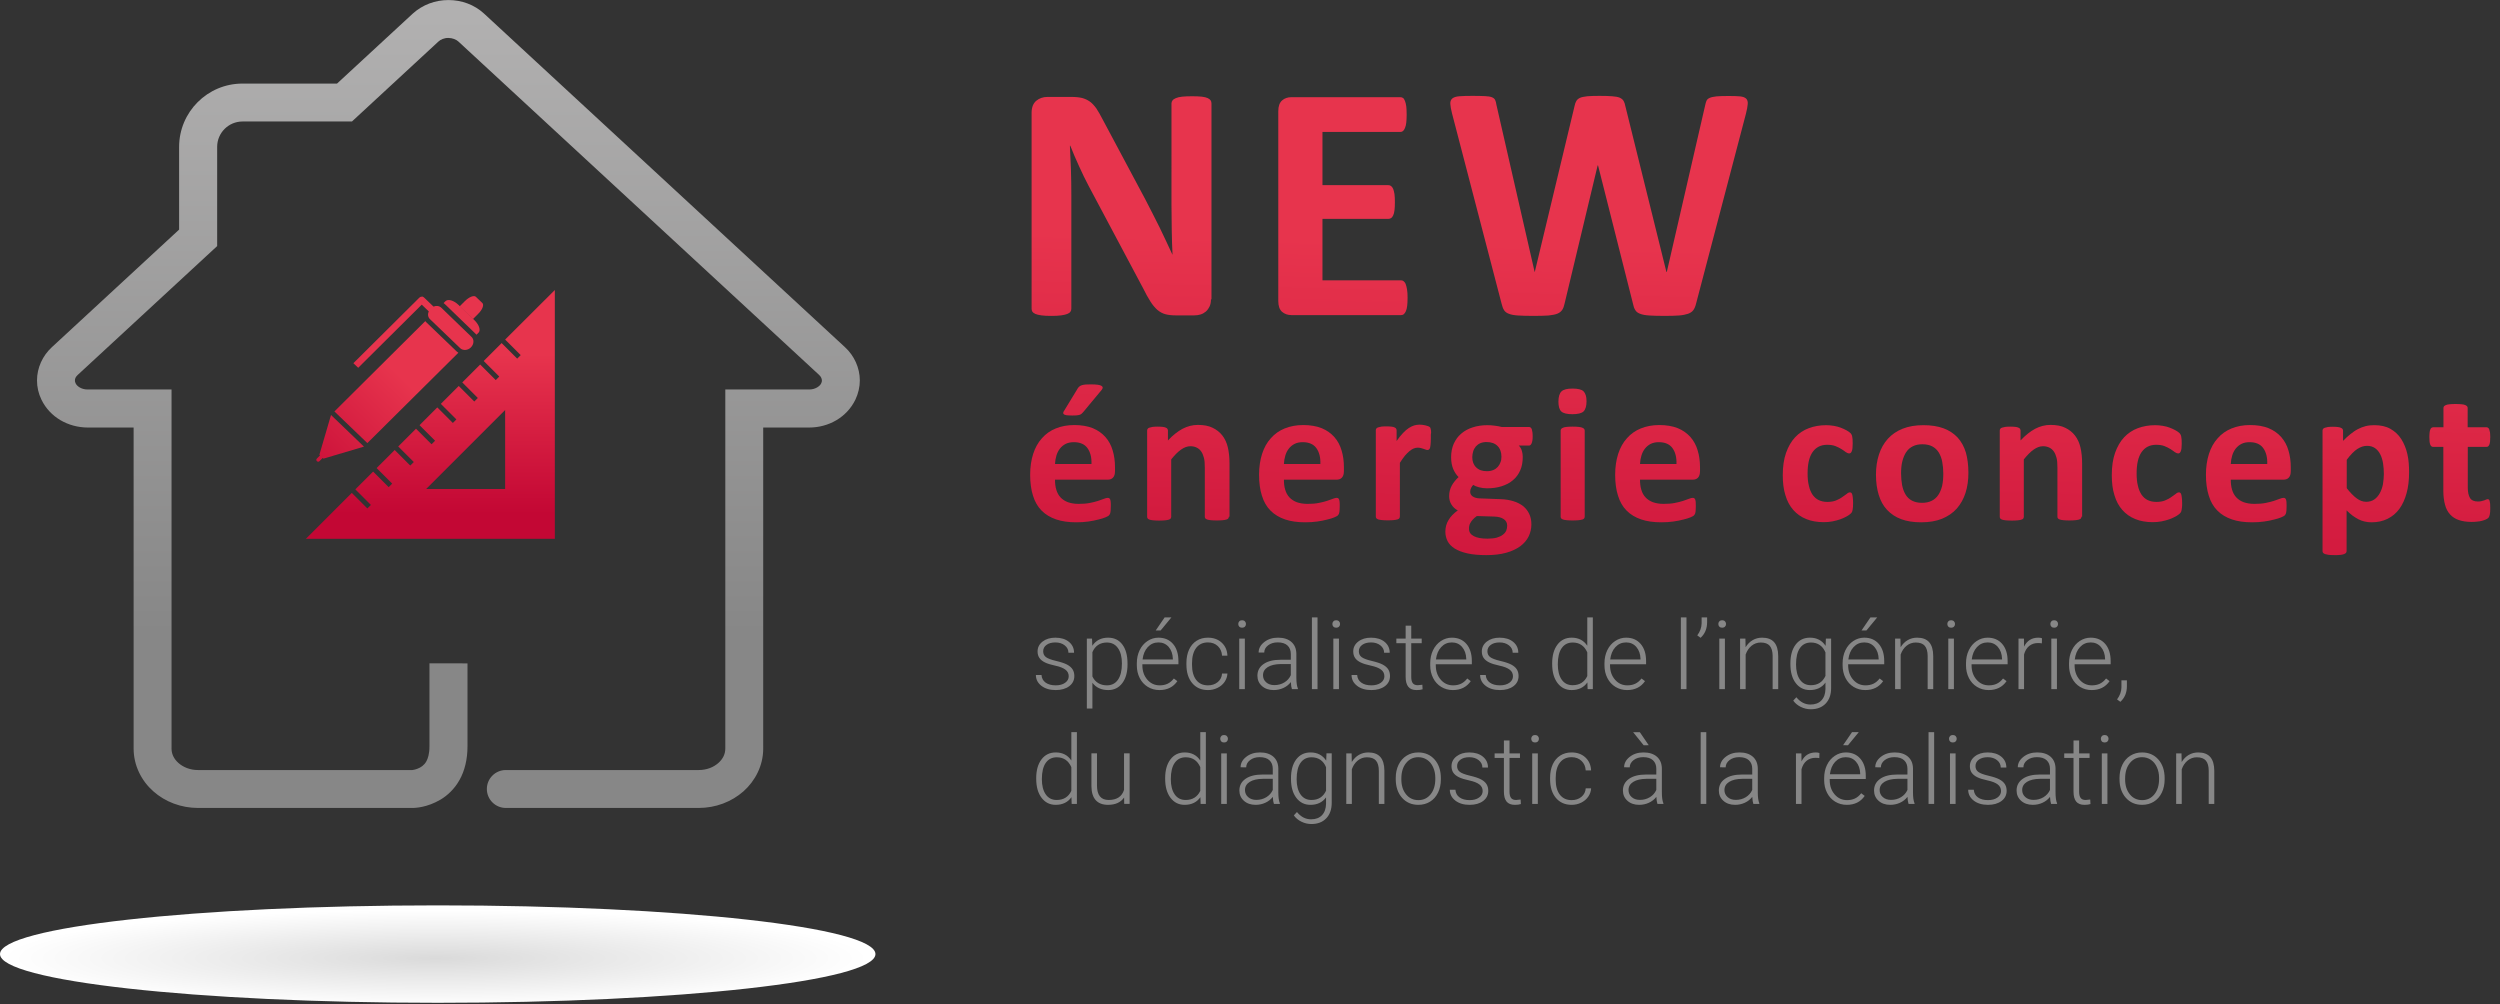 <?xml version="1.0" encoding="utf-8"?>
<!-- Generator: Adobe Illustrator 25.0.1, SVG Export Plug-In . SVG Version: 6.00 Build 0)  -->
<svg version="1.1" id="Calque_2" xmlns="http://www.w3.org/2000/svg" xmlns:xlink="http://www.w3.org/1999/xlink" x="0px" y="0px"
	 viewBox="0 0 463.393 186.12" enable-background="new 0 0 463.393 186.12" xml:space="preserve">
<rect x="0" y="0" width="463.393" height="186.12" fill="#333333" stroke="none"/>
<g>
	
		<linearGradient id="SVGID_1_" gradientUnits="userSpaceOnUse" x1="148.034" y1="389.912" x2="148.034" y2="389.912" gradientTransform="matrix(2.1 0 0 -2.1 94.341 899.384)">
		<stop  offset="0" style="stop-color:#2DAAB9"/>
		<stop  offset="1" style="stop-color:#48BCC7"/>
	</linearGradient>
	<path fill="url(#SVGID_1_)" d="M405.227,80.53"/>
	<g>
		
			<linearGradient id="SVGID_2_" gradientUnits="userSpaceOnUse" x1="54.007" y1="407.659" x2="52.933" y2="363.822" gradientTransform="matrix(2.1 0 0 -2.1 94.341 899.384)">
			<stop  offset="0" style="stop-color:#E7344D"/>
			<stop  offset="1" style="stop-color:#C30734"/>
		</linearGradient>
		<path fill="url(#SVGID_2_)" d="M224.459,55.499c0,0.485-0.072,0.896-0.242,1.284c-0.17,0.363-0.388,0.678-0.678,0.945
			c-0.291,0.242-0.606,0.436-0.994,0.558c-0.388,0.121-0.775,0.17-1.163,0.17h-3.49c-0.727,0-1.357-0.073-1.89-0.218
			c-0.533-0.145-1.017-0.412-1.478-0.8c-0.436-0.388-0.872-0.896-1.285-1.55c-0.411-0.655-0.896-1.503-1.405-2.544l-10.056-18.901
			c-0.581-1.115-1.188-2.326-1.769-3.635c-0.606-1.308-1.139-2.568-1.624-3.804h-0.072c0.072,1.502,0.145,3.005,0.194,4.483
			c0.048,1.478,0.072,3.029,0.072,4.604v21.13c0,0.218-0.048,0.388-0.169,0.557c-0.122,0.17-0.315,0.315-0.581,0.412
			c-0.291,0.121-0.655,0.194-1.139,0.267c-0.485,0.073-1.091,0.097-1.841,0.097c-0.728,0-1.333-0.024-1.818-0.097
			c-0.484-0.073-0.848-0.145-1.116-0.267c-0.266-0.122-0.46-0.267-0.557-0.412c-0.097-0.17-0.145-0.363-0.145-0.557V20.897
			c0-0.97,0.291-1.721,0.847-2.205c0.583-0.485,1.285-0.727,2.108-0.727h4.41c0.8,0,1.454,0.073,1.988,0.194
			c0.533,0.145,1.017,0.363,1.454,0.678c0.436,0.315,0.824,0.751,1.211,1.284c0.364,0.558,0.752,1.236,1.163,2.036l7.875,14.757
			c0.461,0.896,0.921,1.769,1.358,2.641c0.46,0.872,0.872,1.72,1.308,2.593c0.411,0.872,0.824,1.72,1.211,2.544
			c0.388,0.824,0.775,1.672,1.163,2.496h0.025c-0.073-1.454-0.122-2.98-0.145-4.555c-0.025-1.575-0.048-3.102-0.048-4.532V19.176
			c0-0.218,0.072-0.388,0.194-0.557c0.121-0.17,0.339-0.315,0.63-0.436c0.291-0.122,0.678-0.219,1.163-0.267
			c0.485-0.048,1.091-0.073,1.841-0.073c0.703,0,1.309,0.024,1.769,0.073c0.484,0.048,0.849,0.145,1.114,0.267
			c0.267,0.121,0.436,0.267,0.558,0.436c0.097,0.17,0.145,0.363,0.145,0.557v36.323H224.459z"/>
		
			<linearGradient id="SVGID_3_" gradientUnits="userSpaceOnUse" x1="73.533" y1="407.183" x2="72.459" y2="363.343" gradientTransform="matrix(2.1 0 0 -2.1 94.341 899.384)">
			<stop  offset="0" style="stop-color:#E7344D"/>
			<stop  offset="1" style="stop-color:#C30734"/>
		</linearGradient>
		<path fill="url(#SVGID_3_)" d="M260.904,55.159c0,0.606-0.025,1.115-0.073,1.527c-0.048,0.412-0.121,0.727-0.242,0.993
			c-0.097,0.242-0.242,0.436-0.388,0.558c-0.145,0.121-0.339,0.17-0.509,0.17h-20.305c-0.678,0-1.26-0.194-1.745-0.606
			c-0.46-0.412-0.702-1.066-0.702-1.987V20.605c0-0.921,0.242-1.575,0.702-1.986c0.461-0.412,1.042-0.606,1.745-0.606h20.16
			c0.194,0,0.364,0.049,0.509,0.146s0.266,0.291,0.363,0.557c0.097,0.267,0.194,0.581,0.243,0.993
			c0.048,0.412,0.072,0.921,0.072,1.551c0,0.581-0.024,1.066-0.072,1.478c-0.05,0.412-0.122,0.727-0.243,0.994
			c-0.097,0.242-0.217,0.436-0.363,0.557s-0.315,0.17-0.509,0.17h-14.418v9.862h12.212c0.194,0,0.364,0.048,0.509,0.169
			s0.291,0.291,0.388,0.533c0.097,0.242,0.17,0.557,0.242,0.969c0.048,0.412,0.073,0.897,0.073,1.478
			c0,0.606-0.025,1.115-0.073,1.502c-0.048,0.388-0.121,0.703-0.242,0.945c-0.097,0.242-0.242,0.412-0.388,0.509
			c-0.145,0.097-0.339,0.145-0.509,0.145h-12.212v11.389h14.539c0.194,0,0.363,0.048,0.508,0.17s0.292,0.291,0.389,0.557
			c0.097,0.243,0.169,0.582,0.242,0.994C260.879,54.045,260.904,54.554,260.904,55.159z"/>
		
			<linearGradient id="SVGID_4_" gradientUnits="userSpaceOnUse" x1="95.905" y1="406.636" x2="94.832" y2="362.799" gradientTransform="matrix(2.1 0 0 -2.1 94.341 899.384)">
			<stop  offset="0" style="stop-color:#E7344D"/>
			<stop  offset="1" style="stop-color:#C30734"/>
		</linearGradient>
		<path fill="url(#SVGID_4_)" d="M314.382,56.274c-0.121,0.509-0.291,0.896-0.509,1.211c-0.217,0.291-0.557,0.533-0.993,0.678
			c-0.436,0.145-0.994,0.267-1.697,0.316c-0.678,0.048-1.551,0.073-2.616,0.073c-1.188,0-2.132-0.024-2.86-0.073
			c-0.727-0.048-1.283-0.145-1.696-0.316c-0.411-0.145-0.727-0.388-0.896-0.678c-0.195-0.291-0.34-0.703-0.437-1.211l-6.469-25.613
			h-0.073l-6.13,25.613c-0.097,0.485-0.243,0.872-0.437,1.163c-0.194,0.291-0.484,0.533-0.896,0.703
			c-0.412,0.17-0.969,0.267-1.647,0.339c-0.703,0.048-1.624,0.073-2.763,0.073c-1.211,0-2.18-0.024-2.883-0.073
			c-0.727-0.048-1.285-0.145-1.696-0.316c-0.413-0.145-0.727-0.388-0.897-0.678c-0.194-0.291-0.339-0.703-0.461-1.211l-9.184-35.257
			c-0.194-0.752-0.291-1.333-0.314-1.769c-0.025-0.436,0.097-0.751,0.363-0.993c0.267-0.218,0.678-0.363,1.285-0.412
			c0.581-0.048,1.43-0.073,2.471-0.073c0.97,0,1.745,0.024,2.327,0.048s0.994,0.097,1.285,0.219
			c0.291,0.121,0.485,0.291,0.581,0.509c0.097,0.218,0.194,0.533,0.242,0.921l7.075,30.944h0.025l7.366-30.726
			c0.072-0.388,0.194-0.727,0.339-0.969c0.145-0.242,0.364-0.436,0.678-0.581c0.315-0.145,0.775-0.219,1.333-0.291
			c0.557-0.048,1.308-0.073,2.254-0.073c0.994,0,1.793,0.024,2.399,0.073c0.581,0.048,1.041,0.121,1.382,0.266
			c0.314,0.145,0.557,0.34,0.702,0.582c0.145,0.242,0.267,0.582,0.339,0.993l7.609,30.726h0.072l7.1-30.847
			c0.072-0.339,0.145-0.63,0.242-0.848c0.097-0.242,0.291-0.436,0.581-0.558c0.291-0.145,0.703-0.217,1.26-0.291
			c0.533-0.048,1.309-0.073,2.278-0.073c0.921,0,1.624,0.024,2.132,0.073c0.509,0.048,0.872,0.194,1.114,0.412
			c0.219,0.218,0.339,0.557,0.292,1.017c-0.025,0.436-0.146,1.066-0.34,1.818L314.382,56.274z"/>
	</g>
	<g enable-background="new    ">
		<path fill="#878787" d="M198.095,125.355c0-0.514-0.207-0.926-0.62-1.237c-0.412-0.312-1.034-0.555-1.865-0.732
			c-0.831-0.176-1.476-0.377-1.935-0.605c-0.46-0.229-0.8-0.507-1.021-0.836c-0.223-0.329-0.333-0.727-0.333-1.194
			c0-0.739,0.309-1.349,0.926-1.831c0.618-0.481,1.407-0.722,2.371-0.722c1.046,0,1.884,0.258,2.515,0.774
			c0.633,0.517,0.949,1.191,0.949,2.021h-1.039c0-0.548-0.23-1.004-0.688-1.368c-0.459-0.363-1.038-0.545-1.736-0.545
			c-0.681,0-1.227,0.152-1.64,0.455c-0.414,0.303-0.619,0.696-0.619,1.181c0,0.468,0.171,0.83,0.514,1.086
			c0.344,0.257,0.97,0.492,1.88,0.707c0.908,0.213,1.589,0.441,2.043,0.684c0.453,0.242,0.789,0.533,1.008,0.874
			c0.219,0.34,0.329,0.753,0.329,1.237c0,0.791-0.319,1.423-0.957,1.896c-0.638,0.473-1.47,0.71-2.498,0.71
			c-1.091,0-1.974-0.265-2.652-0.792c-0.678-0.528-1.018-1.197-1.018-2.005h1.039c0.039,0.606,0.296,1.078,0.766,1.415
			c0.47,0.338,1.092,0.507,1.865,0.507c0.721,0,1.305-0.159,1.749-0.477C197.872,126.241,198.095,125.839,198.095,125.355z"/>
		<path fill="#878787" d="M208.994,123.147c0,1.46-0.322,2.619-0.969,3.476c-0.647,0.856-1.512,1.286-2.597,1.286
			c-1.281,0-2.262-0.451-2.943-1.351v4.779h-1.03v-12.968h0.961l0.052,1.325c0.675-0.998,1.653-1.497,2.934-1.497
			c1.12,0,1.999,0.424,2.637,1.272c0.638,0.849,0.956,2.026,0.956,3.533V123.147z M207.955,122.966c0-1.194-0.245-2.139-0.735-2.831
			c-0.491-0.693-1.175-1.039-2.053-1.039c-0.634,0-1.18,0.152-1.636,0.459c-0.455,0.305-0.804,0.75-1.047,1.333v4.493
			c0.248,0.537,0.603,0.947,1.065,1.229c0.462,0.283,1.007,0.425,1.636,0.425c0.872,0,1.551-0.348,2.04-1.043
			C207.712,125.296,207.955,124.288,207.955,122.966z"/>
		<path fill="#878787" d="M214.916,127.909c-0.797,0-1.517-0.196-2.161-0.589c-0.642-0.392-1.143-0.939-1.501-1.641
			c-0.358-0.701-0.536-1.487-0.536-2.358v-0.373c0-0.9,0.174-1.71,0.523-2.432c0.349-0.722,0.836-1.289,1.459-1.701
			c0.623-0.412,1.298-0.619,2.025-0.619c1.138,0,2.04,0.388,2.707,1.164c0.666,0.776,0.998,1.837,0.998,3.181v0.58h-6.682v0.2
			c0,1.061,0.304,1.946,0.913,2.654c0.609,0.707,1.375,1.06,2.299,1.06c0.554,0,1.043-0.101,1.467-0.303s0.809-0.525,1.156-0.97
			l0.649,0.494C217.47,127.358,216.364,127.909,214.916,127.909z M214.725,119.078c-0.779,0-1.436,0.286-1.97,0.858
			c-0.533,0.571-0.858,1.339-0.974,2.302h5.618v-0.112c-0.028-0.9-0.285-1.634-0.771-2.199
			C216.145,119.361,215.51,119.078,214.725,119.078z M215.876,114.438h1.255l-1.999,2.425l-0.909-0.005L215.876,114.438z"/>
		<path fill="#878787" d="M223.911,127.035c0.721,0,1.325-0.204,1.813-0.611c0.488-0.407,0.752-0.933,0.792-1.58h0.996
			c-0.029,0.571-0.208,1.092-0.536,1.563c-0.329,0.47-0.766,0.838-1.312,1.103c-0.545,0.266-1.131,0.399-1.753,0.399
			c-1.23,0-2.204-0.427-2.923-1.281c-0.718-0.854-1.077-2.004-1.077-3.446v-0.312c0-0.923,0.162-1.74,0.485-2.45
			c0.323-0.71,0.786-1.257,1.39-1.645c0.602-0.386,1.308-0.579,2.116-0.579c1.028,0,1.874,0.305,2.541,0.917
			c0.666,0.612,1.022,1.416,1.069,2.415h-0.996c-0.046-0.732-0.311-1.324-0.792-1.774c-0.481-0.451-1.09-0.676-1.822-0.676
			c-0.935,0-1.661,0.338-2.177,1.013c-0.516,0.675-0.775,1.622-0.775,2.84v0.303c0,1.194,0.259,2.126,0.775,2.797
			C222.241,126.7,222.969,127.035,223.911,127.035z"/>
		<path fill="#878787" d="M229.52,115.663c0-0.195,0.063-0.359,0.19-0.495c0.127-0.134,0.301-0.202,0.519-0.202
			c0.22,0,0.394,0.068,0.524,0.202c0.13,0.135,0.195,0.3,0.195,0.495c0,0.196-0.065,0.36-0.195,0.491
			c-0.13,0.132-0.304,0.197-0.524,0.197c-0.219,0-0.392-0.065-0.519-0.197C229.583,116.022,229.52,115.859,229.52,115.663z
			 M230.741,127.736h-1.039v-9.367h1.039V127.736z"/>
		<path fill="#878787" d="M239.467,127.736c-0.104-0.294-0.171-0.73-0.199-1.307c-0.364,0.473-0.826,0.838-1.389,1.095
			c-0.563,0.257-1.158,0.385-1.787,0.385c-0.901,0-1.629-0.251-2.186-0.754c-0.557-0.501-0.836-1.137-0.836-1.904
			c0-0.912,0.38-1.633,1.138-2.165c0.759-0.531,1.816-0.795,3.173-0.795h1.88v-1.065c0-0.669-0.207-1.197-0.62-1.581
			c-0.413-0.383-1.014-0.575-1.805-0.575c-0.721,0-1.318,0.185-1.792,0.553c-0.473,0.37-0.71,0.813-0.71,1.333l-1.039-0.008
			c0-0.745,0.347-1.389,1.039-1.935c0.692-0.545,1.544-0.818,2.553-0.818c1.046,0,1.868,0.26,2.472,0.783
			c0.603,0.523,0.913,1.251,0.931,2.186v4.432c0,0.907,0.095,1.584,0.285,2.035v0.104H239.467z M236.212,126.991
			c0.693,0,1.312-0.167,1.857-0.501c0.545-0.335,0.942-0.782,1.191-1.342v-2.061h-1.853c-1.034,0.012-1.841,0.201-2.425,0.568
			c-0.583,0.366-0.874,0.87-0.874,1.51c0,0.525,0.195,0.961,0.585,1.307C235.082,126.818,235.589,126.991,236.212,126.991z"/>
		<path fill="#878787" d="M244.211,127.736h-1.039v-13.297h1.039V127.736z"/>
		<path fill="#878787" d="M246.964,115.663c0-0.195,0.063-0.359,0.191-0.495c0.126-0.134,0.3-0.202,0.519-0.202
			c0.219,0,0.393,0.068,0.524,0.202c0.13,0.135,0.194,0.3,0.194,0.495c0,0.196-0.064,0.36-0.194,0.491
			c-0.131,0.132-0.305,0.197-0.524,0.197c-0.22,0-0.393-0.065-0.519-0.197C247.027,116.022,246.964,115.859,246.964,115.663z
			 M248.184,127.736h-1.039v-9.367h1.039V127.736z"/>
		<path fill="#878787" d="M256.607,125.355c0-0.514-0.206-0.926-0.619-1.237c-0.414-0.312-1.034-0.555-1.866-0.732
			c-0.832-0.176-1.476-0.377-1.935-0.605c-0.459-0.229-0.8-0.507-1.022-0.836c-0.222-0.329-0.332-0.727-0.332-1.194
			c0-0.739,0.308-1.349,0.926-1.831c0.617-0.481,1.407-0.722,2.372-0.722c1.045,0,1.883,0.258,2.514,0.774
			c0.632,0.517,0.949,1.191,0.949,2.021h-1.039c0-0.548-0.23-1.004-0.688-1.368c-0.459-0.363-1.038-0.545-1.735-0.545
			c-0.682,0-1.228,0.152-1.641,0.455c-0.412,0.303-0.62,0.696-0.62,1.181c0,0.468,0.172,0.83,0.516,1.086
			c0.343,0.257,0.969,0.492,1.878,0.707c0.908,0.213,1.59,0.441,2.043,0.684c0.453,0.242,0.789,0.533,1.008,0.874
			c0.219,0.34,0.329,0.753,0.329,1.237c0,0.791-0.319,1.423-0.957,1.896c-0.638,0.473-1.47,0.71-2.498,0.71
			c-1.091,0-1.975-0.265-2.652-0.792c-0.678-0.528-1.018-1.197-1.018-2.005h1.039c0.041,0.606,0.295,1.078,0.766,1.415
			c0.47,0.338,1.092,0.507,1.865,0.507c0.722,0,1.305-0.159,1.749-0.477C256.385,126.241,256.607,125.839,256.607,125.355z"/>
		<path fill="#878787" d="M261.584,115.971v2.398h1.939v0.848h-1.939v6.249c0,0.519,0.095,0.907,0.282,1.161
			c0.188,0.255,0.5,0.382,0.94,0.382c0.172,0,0.453-0.029,0.839-0.087l0.043,0.841c-0.27,0.097-0.64,0.146-1.108,0.146
			c-0.71,0-1.226-0.206-1.549-0.62c-0.323-0.412-0.484-1.02-0.484-1.822v-6.25h-1.723v-0.848h1.723v-2.398H261.584z"/>
		<path fill="#878787" d="M269.3,127.909c-0.797,0-1.517-0.196-2.16-0.589c-0.643-0.392-1.145-0.939-1.502-1.641
			c-0.358-0.701-0.537-1.487-0.537-2.358v-0.373c0-0.9,0.175-1.71,0.524-2.432c0.349-0.722,0.836-1.289,1.459-1.701
			c0.623-0.412,1.298-0.619,2.026-0.619c1.137,0,2.038,0.388,2.704,1.164c0.667,0.776,1.001,1.837,1.001,3.181v0.58h-6.683v0.2
			c0,1.061,0.304,1.946,0.913,2.654c0.61,0.707,1.375,1.06,2.299,1.06c0.554,0,1.043-0.101,1.467-0.303
			c0.425-0.202,0.81-0.525,1.156-0.97l0.649,0.494C271.853,127.358,270.747,127.909,269.3,127.909z M269.109,119.078
			c-0.78,0-1.437,0.286-1.97,0.858c-0.534,0.571-0.859,1.339-0.975,2.302h5.62v-0.112c-0.029-0.9-0.286-1.634-0.771-2.199
			C270.529,119.361,269.893,119.078,269.109,119.078z"/>
		<path fill="#878787" d="M280.44,125.355c0-0.514-0.206-0.926-0.619-1.237c-0.414-0.312-1.034-0.555-1.866-0.732
			c-0.832-0.176-1.476-0.377-1.935-0.605c-0.459-0.229-0.8-0.507-1.022-0.836c-0.222-0.329-0.332-0.727-0.332-1.194
			c0-0.739,0.308-1.349,0.926-1.831c0.618-0.481,1.407-0.722,2.372-0.722c1.045,0,1.883,0.258,2.514,0.774
			c0.632,0.517,0.949,1.191,0.949,2.021h-1.039c0-0.548-0.23-1.004-0.689-1.368c-0.459-0.363-1.038-0.545-1.735-0.545
			c-0.682,0-1.228,0.152-1.641,0.455c-0.412,0.303-0.62,0.696-0.62,1.181c0,0.468,0.172,0.83,0.516,1.086
			c0.343,0.257,0.969,0.492,1.878,0.707c0.908,0.213,1.59,0.441,2.043,0.684c0.453,0.242,0.789,0.533,1.008,0.874
			c0.219,0.34,0.329,0.753,0.329,1.237c0,0.791-0.319,1.423-0.957,1.896c-0.638,0.473-1.47,0.71-2.498,0.71
			c-1.091,0-1.975-0.265-2.653-0.792c-0.678-0.528-1.017-1.197-1.017-2.005h1.039c0.04,0.606,0.295,1.078,0.766,1.415
			c0.47,0.338,1.092,0.507,1.865,0.507c0.722,0,1.305-0.159,1.749-0.477C280.218,126.241,280.44,125.839,280.44,125.355z"/>
		<path fill="#878787" d="M287.704,122.966c0-1.455,0.325-2.613,0.974-3.476c0.649-0.862,1.531-1.294,2.645-1.294
			c1.264,0,2.228,0.499,2.891,1.497v-5.255h1.03v13.297h-0.969l-0.043-1.246c-0.665,0.947-1.64,1.42-2.926,1.42
			c-1.079,0-1.949-0.435-2.611-1.304c-0.66-0.868-0.99-2.041-0.99-3.519V122.966z M288.751,123.147c0,1.194,0.24,2.138,0.719,2.827
			c0.479,0.69,1.154,1.034,2.026,1.034c1.275,0,2.181-0.563,2.718-1.688v-4.398c-0.536-1.218-1.437-1.827-2.701-1.827
			c-0.871,0-1.549,0.341-2.034,1.025C288.993,120.806,288.751,121.814,288.751,123.147z"/>
		<path fill="#878787" d="M301.598,127.909c-0.797,0-1.517-0.196-2.16-0.589c-0.643-0.392-1.145-0.939-1.502-1.641
			c-0.358-0.701-0.537-1.487-0.537-2.358v-0.373c0-0.9,0.175-1.71,0.524-2.432c0.349-0.722,0.836-1.289,1.459-1.701
			c0.623-0.412,1.298-0.619,2.026-0.619c1.137,0,2.038,0.388,2.704,1.164c0.667,0.776,1.001,1.837,1.001,3.181v0.58h-6.683v0.2
			c0,1.061,0.304,1.946,0.913,2.654c0.61,0.707,1.375,1.06,2.299,1.06c0.554,0,1.043-0.101,1.467-0.303
			c0.425-0.202,0.81-0.525,1.156-0.97l0.649,0.494C304.152,127.358,303.046,127.909,301.598,127.909z M301.408,119.078
			c-0.78,0-1.437,0.286-1.97,0.858c-0.534,0.571-0.859,1.339-0.975,2.302h5.619v-0.112c-0.029-0.9-0.286-1.634-0.771-2.199
			C302.828,119.361,302.192,119.078,301.408,119.078z"/>
		<path fill="#878787" d="M312.601,127.736h-1.039v-13.297h1.039V127.736z"/>
		<path fill="#878787" d="M315.215,118.222l-0.615-0.451c0.519-0.698,0.788-1.431,0.806-2.198v-1.135h1.021v0.874
			C316.426,116.519,316.023,117.488,315.215,118.222z"/>
		<path fill="#878787" d="M318.505,115.663c0-0.195,0.063-0.359,0.19-0.495c0.126-0.134,0.3-0.202,0.52-0.202
			c0.219,0,0.393,0.068,0.524,0.202c0.13,0.135,0.194,0.3,0.194,0.495c0,0.196-0.064,0.36-0.194,0.491
			c-0.131,0.132-0.305,0.197-0.524,0.197c-0.22,0-0.393-0.065-0.52-0.197C318.568,116.022,318.505,115.859,318.505,115.663z
			 M319.725,127.736h-1.039v-9.367h1.039V127.736z"/>
		<path fill="#878787" d="M323.525,118.369l0.035,1.602c0.352-0.578,0.791-1.017,1.316-1.321c0.525-0.303,1.105-0.454,1.74-0.454
			c1.004,0,1.751,0.283,2.242,0.848c0.49,0.566,0.738,1.413,0.745,2.544v6.147h-1.031v-6.155c-0.006-0.837-0.183-1.46-0.532-1.871
			c-0.349-0.409-0.908-0.614-1.676-0.614c-0.64,0-1.207,0.201-1.7,0.602c-0.494,0.401-0.859,0.942-1.095,1.623v6.415h-1.03v-9.367
			H323.525z"/>
		<path fill="#878787" d="M331.862,122.966c0-1.466,0.325-2.628,0.974-3.484c0.649-0.857,1.531-1.286,2.645-1.286
			c1.276,0,2.245,0.507,2.909,1.523l0.052-1.351h0.969v9.177c0,1.206-0.338,2.161-1.013,2.865c-0.675,0.704-1.59,1.056-2.744,1.056
			c-0.653,0-1.274-0.145-1.866-0.437c-0.592-0.291-1.057-0.679-1.398-1.164l0.58-0.623c0.734,0.9,1.605,1.35,2.614,1.35
			c0.867,0,1.542-0.255,2.026-0.766c0.484-0.51,0.736-1.219,0.753-2.125v-1.178c-0.664,0.924-1.63,1.386-2.899,1.386
			c-1.085,0-1.957-0.433-2.614-1.299c-0.658-0.865-0.987-2.034-0.987-3.506V122.966z M332.909,123.147
			c0,1.194,0.24,2.138,0.719,2.827c0.479,0.69,1.154,1.034,2.026,1.034c1.275,0,2.178-0.571,2.709-1.715v-4.354
			c-0.242-0.601-0.592-1.057-1.047-1.373c-0.456-0.314-1.004-0.471-1.645-0.471c-0.871,0-1.549,0.341-2.034,1.025
			C333.151,120.806,332.909,121.814,332.909,123.147z"/>
		<path fill="#878787" d="M345.74,127.909c-0.797,0-1.517-0.196-2.16-0.589c-0.643-0.392-1.145-0.939-1.502-1.641
			c-0.358-0.701-0.538-1.487-0.538-2.358v-0.373c0-0.9,0.175-1.71,0.524-2.432c0.349-0.722,0.836-1.289,1.459-1.701
			c0.623-0.412,1.298-0.619,2.026-0.619c1.137,0,2.038,0.388,2.704,1.164c0.667,0.776,1.001,1.837,1.001,3.181v0.58h-6.683v0.2
			c0,1.061,0.304,1.946,0.913,2.654c0.61,0.707,1.375,1.06,2.299,1.06c0.554,0,1.043-0.101,1.467-0.303
			c0.425-0.202,0.81-0.525,1.156-0.97l0.649,0.494C348.294,127.358,347.188,127.909,345.74,127.909z M345.55,119.078
			c-0.78,0-1.437,0.286-1.97,0.858c-0.534,0.571-0.859,1.339-0.975,2.302h5.619v-0.112c-0.029-0.9-0.286-1.634-0.771-2.199
			C346.969,119.361,346.334,119.078,345.55,119.078z M346.7,114.438h1.255l-1.999,2.425l-0.909-0.005L346.7,114.438z"/>
		<path fill="#878787" d="M352.258,118.369l0.035,1.602c0.352-0.578,0.791-1.017,1.316-1.321s1.105-0.454,1.74-0.454
			c1.004,0,1.751,0.283,2.242,0.848c0.49,0.566,0.738,1.413,0.745,2.544v6.147h-1.031v-6.155c-0.006-0.837-0.183-1.46-0.532-1.871
			c-0.349-0.409-0.908-0.614-1.676-0.614c-0.64,0-1.207,0.201-1.7,0.602c-0.493,0.401-0.859,0.942-1.095,1.623v6.415h-1.03v-9.367
			H352.258z"/>
		<path fill="#878787" d="M360.95,115.663c0-0.195,0.063-0.359,0.19-0.495c0.126-0.134,0.3-0.202,0.519-0.202
			c0.219,0,0.393,0.068,0.524,0.202c0.13,0.135,0.194,0.3,0.194,0.495c0,0.196-0.064,0.36-0.194,0.491
			c-0.131,0.132-0.305,0.197-0.524,0.197c-0.22,0-0.393-0.065-0.519-0.197C361.013,116.022,360.95,115.859,360.95,115.663z
			 M362.17,127.736h-1.039v-9.367h1.039V127.736z"/>
		<path fill="#878787" d="M368.612,127.909c-0.797,0-1.517-0.196-2.16-0.589c-0.643-0.392-1.145-0.939-1.502-1.641
			c-0.358-0.701-0.537-1.487-0.537-2.358v-0.373c0-0.9,0.175-1.71,0.524-2.432c0.349-0.722,0.836-1.289,1.459-1.701
			c0.623-0.412,1.298-0.619,2.026-0.619c1.137,0,2.038,0.388,2.704,1.164c0.667,0.776,1.001,1.837,1.001,3.181v0.58h-6.683v0.2
			c0,1.061,0.304,1.946,0.913,2.654c0.61,0.707,1.375,1.06,2.299,1.06c0.554,0,1.043-0.101,1.467-0.303
			c0.425-0.202,0.81-0.525,1.156-0.97l0.649,0.494C371.165,127.358,370.06,127.909,368.612,127.909z M368.422,119.078
			c-0.78,0-1.437,0.286-1.97,0.858c-0.534,0.571-0.859,1.339-0.975,2.302h5.619v-0.112c-0.029-0.9-0.286-1.634-0.771-2.199
			C369.842,119.361,369.206,119.078,368.422,119.078z"/>
		<path fill="#878787" d="M378.472,119.252c-0.22-0.041-0.453-0.061-0.701-0.061c-0.647,0-1.193,0.18-1.641,0.541
			c-0.447,0.361-0.766,0.885-0.957,1.572v6.432h-1.03v-9.367h1.012l0.018,1.49c0.548-1.109,1.428-1.662,2.64-1.662
			c0.288,0,0.516,0.037,0.684,0.113L378.472,119.252z"/>
		<path fill="#878787" d="M380.047,115.663c0-0.195,0.063-0.359,0.19-0.495c0.126-0.134,0.3-0.202,0.519-0.202
			c0.219,0,0.393,0.068,0.524,0.202c0.13,0.135,0.194,0.3,0.194,0.495c0,0.196-0.064,0.36-0.194,0.491
			c-0.131,0.132-0.305,0.197-0.524,0.197c-0.22,0-0.393-0.065-0.519-0.197C380.11,116.022,380.047,115.859,380.047,115.663z
			 M381.267,127.736h-1.039v-9.367h1.039V127.736z"/>
		<path fill="#878787" d="M387.709,127.909c-0.797,0-1.517-0.196-2.16-0.589c-0.643-0.392-1.145-0.939-1.502-1.641
			c-0.358-0.701-0.537-1.487-0.537-2.358v-0.373c0-0.9,0.175-1.71,0.524-2.432c0.349-0.722,0.836-1.289,1.459-1.701
			c0.623-0.412,1.298-0.619,2.026-0.619c1.137,0,2.038,0.388,2.704,1.164c0.667,0.776,1.001,1.837,1.001,3.181v0.58h-6.683v0.2
			c0,1.061,0.304,1.946,0.913,2.654c0.61,0.707,1.375,1.06,2.299,1.06c0.554,0,1.043-0.101,1.467-0.303
			c0.425-0.202,0.81-0.525,1.156-0.97l0.649,0.494C390.263,127.358,389.157,127.909,387.709,127.909z M387.519,119.078
			c-0.78,0-1.437,0.286-1.97,0.858c-0.534,0.571-0.859,1.339-0.975,2.302h5.62v-0.112c-0.029-0.9-0.286-1.634-0.771-2.199
			C388.939,119.361,388.303,119.078,387.519,119.078z"/>
		<path fill="#878787" d="M393.023,130.091l-0.614-0.451c0.525-0.704,0.797-1.434,0.814-2.19v-1.341h1.013v1.082
			C394.236,128.39,393.831,129.357,393.023,130.091z"/>
	</g>
	<g enable-background="new    ">
		<path fill="#878787" d="M192.069,144.24c0-1.455,0.326-2.613,0.975-3.476c0.649-0.862,1.531-1.294,2.645-1.294
			c1.264,0,2.228,0.499,2.891,1.497v-5.255h1.03v13.297h-0.969l-0.043-1.246c-0.665,0.947-1.64,1.42-2.927,1.42
			c-1.078,0-1.948-0.435-2.61-1.304c-0.66-0.868-0.992-2.041-0.992-3.519V144.24z M193.117,144.421c0,1.194,0.24,2.137,0.719,2.827
			c0.479,0.69,1.154,1.034,2.026,1.034c1.276,0,2.182-0.563,2.718-1.688v-4.398c-0.536-1.218-1.437-1.827-2.701-1.827
			c-0.871,0-1.549,0.341-2.034,1.025C193.361,142.08,193.117,143.088,193.117,144.421z"/>
		<path fill="#878787" d="M208.363,147.823c-0.624,0.907-1.619,1.36-2.987,1.36c-0.998,0-1.757-0.291-2.277-0.87
			c-0.518-0.58-0.784-1.439-0.795-2.576v-6.095h1.03v5.965c0,1.783,0.721,2.675,2.163,2.675c1.501,0,2.451-0.621,2.849-1.862v-6.779
			h1.039v9.367h-1.004L208.363,147.823z"/>
		<path fill="#878787" d="M215.971,144.24c0-1.455,0.326-2.613,0.975-3.476c0.649-0.862,1.531-1.294,2.645-1.294
			c1.264,0,2.228,0.499,2.891,1.497v-5.255h1.03v13.297h-0.969l-0.043-1.246c-0.665,0.947-1.64,1.42-2.927,1.42
			c-1.078,0-1.948-0.435-2.61-1.304c-0.66-0.868-0.992-2.041-0.992-3.519V144.24z M217.019,144.421c0,1.194,0.24,2.137,0.719,2.827
			c0.479,0.69,1.154,1.034,2.026,1.034c1.275,0,2.181-0.563,2.718-1.688v-4.398c-0.536-1.218-1.437-1.827-2.701-1.827
			c-0.871,0-1.549,0.341-2.034,1.025C217.262,142.08,217.019,143.088,217.019,144.421z"/>
		<path fill="#878787" d="M226.178,136.937c0-0.195,0.064-0.359,0.192-0.495c0.126-0.134,0.3-0.202,0.518-0.202
			c0.221,0,0.394,0.068,0.525,0.202c0.13,0.135,0.194,0.3,0.194,0.495c0,0.196-0.064,0.36-0.194,0.491
			c-0.131,0.132-0.304,0.197-0.525,0.197c-0.219,0-0.392-0.065-0.518-0.197C226.242,137.297,226.178,137.133,226.178,136.937z
			 M227.399,149.01h-1.039v-9.367h1.039V149.01z"/>
		<path fill="#878787" d="M236.125,149.01c-0.104-0.294-0.171-0.73-0.199-1.307c-0.364,0.473-0.826,0.838-1.389,1.095
			c-0.563,0.257-1.158,0.385-1.787,0.385c-0.902,0-1.629-0.251-2.186-0.754c-0.557-0.501-0.836-1.137-0.836-1.904
			c0-0.912,0.38-1.633,1.138-2.165c0.759-0.531,1.816-0.795,3.173-0.795h1.879V142.5c0-0.669-0.207-1.197-0.62-1.581
			c-0.413-0.383-1.014-0.575-1.805-0.575c-0.721,0-1.318,0.185-1.792,0.553c-0.473,0.37-0.71,0.813-0.71,1.333l-1.039-0.008
			c0-0.745,0.347-1.389,1.039-1.935c0.692-0.545,1.544-0.818,2.553-0.818c1.046,0,1.868,0.26,2.472,0.783
			c0.603,0.523,0.913,1.251,0.931,2.186v4.432c0,0.907,0.095,1.584,0.285,2.035v0.104H236.125z M232.87,148.265
			c0.693,0,1.312-0.167,1.857-0.501c0.545-0.335,0.942-0.782,1.191-1.342v-2.061h-1.853c-1.034,0.012-1.841,0.201-2.425,0.568
			c-0.582,0.366-0.874,0.87-0.874,1.51c0,0.525,0.195,0.961,0.585,1.307C231.74,148.093,232.247,148.265,232.87,148.265z"/>
		<path fill="#878787" d="M239.294,144.24c0-1.466,0.324-2.628,0.973-3.484c0.649-0.857,1.531-1.286,2.645-1.286
			c1.276,0,2.245,0.507,2.909,1.523l0.052-1.351h0.969v9.177c0,1.206-0.338,2.161-1.013,2.865c-0.675,0.704-1.59,1.056-2.744,1.056
			c-0.652,0-1.274-0.145-1.866-0.437c-0.592-0.291-1.058-0.679-1.398-1.164l0.58-0.623c0.732,0.9,1.605,1.35,2.614,1.35
			c0.867,0,1.542-0.255,2.026-0.766c0.485-0.51,0.736-1.219,0.753-2.125v-1.178c-0.664,0.924-1.63,1.386-2.899,1.386
			c-1.085,0-1.957-0.433-2.614-1.299c-0.658-0.865-0.987-2.034-0.987-3.506V144.24z M240.342,144.421
			c0,1.194,0.239,2.137,0.718,2.827c0.479,0.69,1.154,1.034,2.026,1.034c1.276,0,2.178-0.571,2.709-1.715v-4.354
			c-0.242-0.601-0.591-1.057-1.047-1.373c-0.456-0.314-1.004-0.471-1.645-0.471c-0.871,0-1.549,0.341-2.034,1.025
			C240.583,142.08,240.342,143.088,240.342,144.421z"/>
		<path fill="#878787" d="M250.53,139.643l0.035,1.602c0.352-0.578,0.791-1.017,1.316-1.321c0.525-0.303,1.105-0.454,1.74-0.454
			c1.004,0,1.751,0.283,2.242,0.848c0.49,0.566,0.738,1.413,0.745,2.544v6.147h-1.031v-6.155c-0.006-0.837-0.183-1.46-0.532-1.871
			c-0.349-0.409-0.908-0.614-1.676-0.614c-0.64,0-1.207,0.201-1.7,0.602c-0.494,0.401-0.859,0.942-1.095,1.623v6.415h-1.03v-9.367
			H250.53z"/>
		<path fill="#878787" d="M258.711,144.188c0-0.9,0.175-1.712,0.524-2.433c0.349-0.721,0.843-1.282,1.481-1.683
			c0.638-0.401,1.36-0.602,2.169-0.602c1.246,0,2.256,0.437,3.029,1.312c0.774,0.874,1.161,2.033,1.161,3.475v0.216
			c0,0.906-0.175,1.722-0.524,2.446c-0.349,0.723-0.841,1.282-1.476,1.674c-0.634,0.393-1.359,0.589-2.172,0.589
			c-1.241,0-2.249-0.437-3.026-1.312c-0.776-0.874-1.165-2.033-1.165-3.476V144.188z M259.75,144.473c0,1.12,0.291,2.04,0.87,2.757
			c0.58,0.719,1.341,1.078,2.282,1.078c0.935,0,1.692-0.359,2.273-1.078c0.579-0.718,0.87-1.667,0.87-2.844v-0.198
			c0-0.715-0.133-1.371-0.399-1.965c-0.265-0.595-0.638-1.055-1.117-1.382c-0.479-0.326-1.027-0.489-1.644-0.489
			c-0.924,0-1.677,0.363-2.26,1.086c-0.583,0.725-0.874,1.673-0.874,2.844V144.473z"/>
		<path fill="#878787" d="M274.822,146.629c0-0.514-0.206-0.926-0.619-1.237c-0.414-0.312-1.034-0.555-1.866-0.732
			c-0.832-0.176-1.476-0.377-1.935-0.605c-0.459-0.229-0.8-0.507-1.022-0.836c-0.222-0.329-0.332-0.727-0.332-1.194
			c0-0.739,0.308-1.349,0.926-1.831c0.618-0.481,1.407-0.722,2.372-0.722c1.044,0,1.883,0.258,2.514,0.774
			c0.632,0.517,0.949,1.191,0.949,2.021h-1.039c0-0.548-0.23-1.004-0.689-1.368c-0.459-0.363-1.038-0.545-1.735-0.545
			c-0.682,0-1.228,0.152-1.641,0.455s-0.62,0.696-0.62,1.181c0,0.468,0.172,0.83,0.516,1.086c0.343,0.257,0.969,0.492,1.878,0.707
			c0.908,0.213,1.59,0.441,2.043,0.684c0.453,0.242,0.789,0.533,1.008,0.874c0.219,0.34,0.329,0.753,0.329,1.237
			c0,0.791-0.319,1.423-0.957,1.896c-0.638,0.473-1.471,0.71-2.498,0.71c-1.091,0-1.975-0.265-2.652-0.792
			c-0.678-0.528-1.017-1.197-1.017-2.005h1.039c0.041,0.606,0.295,1.078,0.766,1.415c0.47,0.338,1.092,0.507,1.865,0.507
			c0.722,0,1.305-0.159,1.749-0.477C274.6,147.516,274.822,147.113,274.822,146.629z"/>
		<path fill="#878787" d="M279.799,137.245v2.398h1.939v0.848h-1.939v6.249c0,0.519,0.095,0.907,0.282,1.161
			c0.188,0.255,0.5,0.382,0.94,0.382c0.173,0,0.453-0.029,0.84-0.087l0.043,0.841c-0.27,0.097-0.64,0.146-1.108,0.146
			c-0.71,0-1.226-0.206-1.549-0.62c-0.323-0.412-0.485-1.02-0.485-1.822v-6.25h-1.723v-0.848h1.723v-2.398H279.799z"/>
		<path fill="#878787" d="M283.825,136.937c0-0.195,0.063-0.359,0.19-0.495c0.126-0.134,0.3-0.202,0.519-0.202
			c0.219,0,0.393,0.068,0.524,0.202c0.13,0.135,0.194,0.3,0.194,0.495c0,0.196-0.064,0.36-0.194,0.491
			c-0.131,0.132-0.305,0.197-0.524,0.197c-0.22,0-0.393-0.065-0.519-0.197C283.888,137.297,283.825,137.133,283.825,136.937z
			 M285.046,149.01h-1.039v-9.367h1.039V149.01z"/>
		<path fill="#878787" d="M291.322,148.309c0.721,0,1.325-0.204,1.813-0.611c0.488-0.407,0.751-0.933,0.792-1.58h0.996
			c-0.029,0.571-0.208,1.092-0.537,1.563c-0.329,0.47-0.766,0.838-1.312,1.103c-0.545,0.266-1.129,0.399-1.752,0.399
			c-1.229,0-2.204-0.427-2.922-1.281c-0.719-0.854-1.078-2.004-1.078-3.446v-0.312c0-0.923,0.162-1.74,0.484-2.45
			c0.323-0.71,0.786-1.257,1.389-1.645c0.604-0.386,1.309-0.579,2.117-0.579c1.028,0,1.874,0.305,2.541,0.917
			c0.666,0.612,1.023,1.416,1.069,2.415h-0.996c-0.046-0.732-0.31-1.324-0.792-1.774c-0.482-0.451-1.09-0.676-1.822-0.676
			c-0.935,0-1.661,0.338-2.177,1.013c-0.517,0.675-0.775,1.622-0.775,2.84v0.303c0,1.194,0.258,2.126,0.775,2.797
			C289.652,147.974,290.381,148.309,291.322,148.309z"/>
		<path fill="#878787" d="M307.217,149.01c-0.104-0.294-0.17-0.73-0.199-1.307c-0.364,0.473-0.827,0.838-1.389,1.095
			c-0.562,0.257-1.158,0.385-1.787,0.385c-0.9,0-1.629-0.251-2.186-0.754c-0.558-0.501-0.836-1.137-0.836-1.904
			c0-0.912,0.38-1.633,1.139-2.165c0.758-0.531,1.816-0.795,3.172-0.795h1.878V142.5c0-0.669-0.206-1.197-0.619-1.581
			c-0.412-0.383-1.014-0.575-1.805-0.575c-0.721,0-1.318,0.185-1.792,0.553c-0.473,0.37-0.71,0.813-0.71,1.333l-1.039-0.008
			c0-0.745,0.346-1.389,1.039-1.935c0.693-0.545,1.544-0.818,2.553-0.818c1.045,0,1.868,0.26,2.472,0.783
			c0.603,0.523,0.913,1.251,0.931,2.186v4.432c0,0.907,0.095,1.584,0.285,2.035v0.104H307.217z M303.961,148.265
			c0.693,0,1.312-0.167,1.857-0.501c0.545-0.335,0.942-0.782,1.19-1.342v-2.061h-1.853c-1.033,0.012-1.841,0.201-2.424,0.568
			c-0.582,0.366-0.874,0.87-0.874,1.51c0,0.525,0.195,0.961,0.585,1.307C302.832,148.093,303.338,148.265,303.961,148.265z
			 M305.607,138.133l-0.944,0.005l-1.956-2.425h1.246L305.607,138.133z"/>
		<path fill="#878787" d="M316.272,149.01h-1.039v-13.297h1.039V149.01z"/>
		<path fill="#878787" d="M324.998,149.01c-0.104-0.294-0.17-0.73-0.199-1.307c-0.364,0.473-0.827,0.838-1.389,1.095
			c-0.562,0.257-1.158,0.385-1.787,0.385c-0.9,0-1.629-0.251-2.186-0.754c-0.558-0.501-0.836-1.137-0.836-1.904
			c0-0.912,0.38-1.633,1.139-2.165c0.758-0.531,1.816-0.795,3.172-0.795h1.878V142.5c0-0.669-0.206-1.197-0.619-1.581
			c-0.412-0.383-1.014-0.575-1.805-0.575c-0.721,0-1.318,0.185-1.792,0.553c-0.473,0.37-0.71,0.813-0.71,1.333l-1.039-0.008
			c0-0.745,0.346-1.389,1.039-1.935c0.693-0.545,1.544-0.818,2.553-0.818c1.045,0,1.868,0.26,2.472,0.783
			c0.603,0.523,0.913,1.251,0.931,2.186v4.432c0,0.907,0.095,1.584,0.285,2.035v0.104H324.998z M321.742,148.265
			c0.693,0,1.312-0.167,1.857-0.501c0.545-0.335,0.942-0.782,1.19-1.342v-2.061h-1.853c-1.033,0.012-1.841,0.201-2.424,0.568
			c-0.583,0.366-0.874,0.87-0.874,1.51c0,0.525,0.195,0.961,0.585,1.307C320.613,148.093,321.119,148.265,321.742,148.265z"/>
		<path fill="#878787" d="M337.221,140.526c-0.22-0.041-0.453-0.061-0.701-0.061c-0.647,0-1.193,0.18-1.641,0.541
			c-0.447,0.361-0.766,0.885-0.957,1.572v6.432h-1.03v-9.367h1.012l0.018,1.49c0.548-1.109,1.428-1.662,2.64-1.662
			c0.288,0,0.516,0.037,0.684,0.113L337.221,140.526z"/>
		<path fill="#878787" d="M342.32,149.183c-0.797,0-1.517-0.196-2.16-0.589c-0.643-0.392-1.145-0.939-1.502-1.641
			c-0.358-0.701-0.537-1.487-0.537-2.358v-0.373c0-0.9,0.175-1.71,0.524-2.432c0.349-0.722,0.836-1.289,1.459-1.701
			c0.623-0.412,1.298-0.619,2.026-0.619c1.137,0,2.038,0.388,2.704,1.164c0.667,0.776,1.001,1.837,1.001,3.181v0.58h-6.683v0.2
			c0,1.061,0.304,1.946,0.913,2.654c0.61,0.706,1.375,1.06,2.299,1.06c0.554,0,1.043-0.101,1.467-0.303
			c0.425-0.202,0.81-0.525,1.156-0.97l0.649,0.493C344.874,148.632,343.768,149.183,342.32,149.183z M342.13,140.353
			c-0.78,0-1.437,0.286-1.97,0.858c-0.534,0.571-0.859,1.339-0.975,2.302h5.619v-0.112c-0.029-0.9-0.286-1.634-0.771-2.199
			C343.55,140.635,342.914,140.353,342.13,140.353z M343.28,135.712h1.255l-1.999,2.425l-0.909-0.005L343.28,135.712z"/>
		<path fill="#878787" d="M353.765,149.01c-0.104-0.294-0.17-0.73-0.199-1.307c-0.364,0.473-0.827,0.838-1.389,1.095
			c-0.562,0.257-1.158,0.385-1.787,0.385c-0.9,0-1.629-0.251-2.186-0.754c-0.558-0.501-0.836-1.137-0.836-1.904
			c0-0.912,0.38-1.633,1.139-2.165c0.758-0.531,1.817-0.795,3.172-0.795h1.878V142.5c0-0.669-0.206-1.197-0.619-1.581
			c-0.413-0.383-1.014-0.575-1.805-0.575c-0.721,0-1.318,0.185-1.792,0.553c-0.473,0.37-0.71,0.813-0.71,1.333l-1.039-0.008
			c0-0.745,0.346-1.389,1.039-1.935c0.693-0.545,1.544-0.818,2.553-0.818c1.045,0,1.868,0.26,2.472,0.783
			c0.603,0.523,0.913,1.251,0.931,2.186v4.432c0,0.907,0.095,1.584,0.285,2.035v0.104H353.765z M350.51,148.265
			c0.693,0,1.312-0.167,1.857-0.501c0.545-0.335,0.942-0.782,1.19-1.342v-2.061h-1.853c-1.033,0.012-1.841,0.201-2.424,0.568
			c-0.582,0.366-0.874,0.87-0.874,1.51c0,0.525,0.195,0.961,0.585,1.307C349.381,148.093,349.887,148.265,350.51,148.265z"/>
		<path fill="#878787" d="M358.509,149.01h-1.039v-13.297h1.039V149.01z"/>
		<path fill="#878787" d="M361.262,136.937c0-0.195,0.063-0.359,0.19-0.495c0.126-0.134,0.3-0.202,0.519-0.202
			c0.219,0,0.393,0.068,0.524,0.202c0.13,0.135,0.194,0.3,0.194,0.495c0,0.196-0.064,0.36-0.194,0.491
			c-0.131,0.132-0.305,0.197-0.524,0.197c-0.22,0-0.393-0.065-0.519-0.197C361.325,137.297,361.262,137.133,361.262,136.937z
			 M362.482,149.01h-1.039v-9.367h1.039V149.01z"/>
		<path fill="#878787" d="M370.905,146.629c0-0.514-0.206-0.926-0.619-1.237c-0.414-0.312-1.034-0.555-1.866-0.732
			c-0.832-0.176-1.476-0.377-1.935-0.605c-0.459-0.229-0.8-0.507-1.022-0.836c-0.222-0.329-0.332-0.727-0.332-1.194
			c0-0.739,0.308-1.349,0.926-1.831c0.617-0.481,1.407-0.722,2.372-0.722c1.045,0,1.883,0.258,2.514,0.774
			c0.632,0.517,0.949,1.191,0.949,2.021h-1.039c0-0.548-0.23-1.004-0.688-1.368c-0.459-0.363-1.038-0.545-1.735-0.545
			c-0.682,0-1.228,0.152-1.641,0.455s-0.62,0.696-0.62,1.181c0,0.468,0.172,0.83,0.516,1.086c0.343,0.257,0.969,0.492,1.878,0.707
			c0.908,0.213,1.59,0.441,2.043,0.684c0.453,0.242,0.789,0.533,1.008,0.874c0.219,0.34,0.329,0.753,0.329,1.237
			c0,0.791-0.319,1.423-0.957,1.896c-0.638,0.473-1.47,0.71-2.498,0.71c-1.091,0-1.975-0.265-2.652-0.792
			c-0.678-0.528-1.018-1.197-1.018-2.005h1.039c0.041,0.606,0.295,1.078,0.766,1.415c0.47,0.338,1.092,0.507,1.865,0.507
			c0.722,0,1.305-0.159,1.749-0.477C370.683,147.516,370.905,147.113,370.905,146.629z"/>
		<path fill="#878787" d="M380.186,149.01c-0.104-0.294-0.17-0.73-0.199-1.307c-0.364,0.473-0.827,0.838-1.389,1.095
			c-0.562,0.257-1.158,0.385-1.787,0.385c-0.9,0-1.629-0.251-2.186-0.754c-0.558-0.501-0.836-1.137-0.836-1.904
			c0-0.912,0.38-1.633,1.139-2.165c0.758-0.531,1.816-0.795,3.172-0.795h1.878V142.5c0-0.669-0.206-1.197-0.619-1.581
			c-0.412-0.383-1.014-0.575-1.805-0.575c-0.721,0-1.318,0.185-1.792,0.553c-0.473,0.37-0.71,0.813-0.71,1.333l-1.039-0.008
			c0-0.745,0.346-1.389,1.039-1.935c0.693-0.545,1.544-0.818,2.553-0.818c1.045,0,1.868,0.26,2.472,0.783
			c0.603,0.523,0.913,1.251,0.931,2.186v4.432c0,0.907,0.095,1.584,0.285,2.035v0.104H380.186z M376.93,148.265
			c0.693,0,1.312-0.167,1.857-0.501c0.545-0.335,0.942-0.782,1.19-1.342v-2.061h-1.853c-1.033,0.012-1.841,0.201-2.424,0.568
			c-0.583,0.366-0.874,0.87-0.874,1.51c0,0.525,0.195,0.961,0.585,1.307C375.801,148.093,376.307,148.265,376.93,148.265z"/>
		<path fill="#878787" d="M385.379,137.245v2.398h1.939v0.848h-1.939v6.249c0,0.519,0.095,0.907,0.282,1.161
			c0.188,0.255,0.5,0.382,0.94,0.382c0.172,0,0.453-0.029,0.839-0.087l0.043,0.841c-0.27,0.097-0.64,0.146-1.108,0.146
			c-0.71,0-1.226-0.206-1.549-0.62c-0.323-0.412-0.484-1.02-0.484-1.822v-6.25h-1.723v-0.848h1.723v-2.398H385.379z"/>
		<path fill="#878787" d="M389.405,136.937c0-0.195,0.063-0.359,0.19-0.495c0.126-0.134,0.3-0.202,0.519-0.202
			c0.219,0,0.393,0.068,0.524,0.202c0.13,0.135,0.194,0.3,0.194,0.495c0,0.196-0.064,0.36-0.194,0.491
			c-0.131,0.132-0.305,0.197-0.524,0.197c-0.22,0-0.393-0.065-0.519-0.197C389.468,137.297,389.405,137.133,389.405,136.937z
			 M390.626,149.01h-1.039v-9.367h1.039V149.01z"/>
		<path fill="#878787" d="M392.868,144.188c0-0.9,0.175-1.712,0.524-2.433c0.349-0.721,0.843-1.282,1.481-1.683
			c0.638-0.401,1.36-0.602,2.169-0.602c1.246,0,2.256,0.437,3.029,1.312c0.774,0.874,1.161,2.033,1.161,3.475v0.216
			c0,0.906-0.175,1.722-0.524,2.446c-0.349,0.723-0.841,1.282-1.476,1.674c-0.634,0.393-1.359,0.589-2.172,0.589
			c-1.241,0-2.249-0.437-3.026-1.312c-0.776-0.874-1.165-2.033-1.165-3.476V144.188z M393.907,144.473c0,1.12,0.291,2.04,0.87,2.757
			c0.58,0.719,1.341,1.078,2.282,1.078c0.935,0,1.692-0.359,2.273-1.078c0.579-0.718,0.87-1.667,0.87-2.844v-0.198
			c0-0.715-0.133-1.371-0.399-1.965c-0.265-0.595-0.638-1.055-1.117-1.382c-0.479-0.326-1.026-0.489-1.644-0.489
			c-0.924,0-1.677,0.363-2.26,1.086c-0.582,0.725-0.874,1.673-0.874,2.844V144.473z"/>
		<path fill="#878787" d="M404.356,139.643l0.035,1.602c0.352-0.578,0.791-1.017,1.316-1.321c0.525-0.303,1.105-0.454,1.74-0.454
			c1.004,0,1.751,0.283,2.242,0.848c0.49,0.566,0.738,1.413,0.745,2.544v6.147h-1.031v-6.155c-0.006-0.837-0.183-1.46-0.532-1.871
			c-0.349-0.409-0.908-0.614-1.676-0.614c-0.64,0-1.207,0.201-1.7,0.602c-0.493,0.401-0.859,0.942-1.095,1.623v6.415h-1.03v-9.367
			H404.356z"/>
	</g>
	
		<linearGradient id="SVGID_5_" gradientUnits="userSpaceOnUse" x1="13.982" y1="394.677" x2="13.982" y2="394.677" gradientTransform="matrix(2.1 0 0 -2.1 94.341 899.384)">
		<stop  offset="0" style="stop-color:#2DAAB9"/>
		<stop  offset="1" style="stop-color:#48BCC7"/>
	</linearGradient>
	<path fill="url(#SVGID_5_)" d="M123.704,70.522"/>
	
		<linearGradient id="SVGID_6_" gradientUnits="userSpaceOnUse" x1="-5.344" y1="372.362" x2="-5.344" y2="429.365" gradientTransform="matrix(2.1 0 0 -2.1 94.341 899.384)">
		<stop  offset="0" style="stop-color:#878787"/>
		<stop  offset="1" style="stop-color:#B3B2B2"/>
	</linearGradient>
	<path fill="url(#SVGID_6_)" d="M79.603,122.959c0,5.961,0,15.266,0,15.388c0,1.429-0.291,2.254-0.581,2.787
		c-0.436,0.75-1.017,1.114-1.647,1.357c-0.316,0.122-0.606,0.194-0.8,0.219c-0.073,0-0.122,0.024-0.17,0.024H36.714
		c-1.478,0-2.762-0.533-3.635-1.308c-0.872-0.775-1.283-1.697-1.283-2.666V72.194H16.214c-1.138,0-1.987-0.63-2.205-1.163
		c-0.097-0.194-0.121-0.339-0.121-0.509c0-0.315,0.097-0.63,0.508-1.018l25.856-23.892V27.221c0-2.593,2.108-4.701,4.701-4.701
		h20.282L81.276,7.69c0.388-0.363,1.091-0.679,1.841-0.655c0.727,0,1.455,0.291,1.842,0.655l66.878,61.814
		c0.388,0.363,0.485,0.703,0.509,1.018c0,0.169-0.025,0.315-0.122,0.509c-0.218,0.533-1.091,1.163-2.205,1.163h-15.58v66.564
		c0,0.969-0.412,1.891-1.285,2.666c-0.872,0.775-2.132,1.308-3.635,1.308H93.755c-1.939,0-3.513,1.575-3.513,3.513
		c0,1.939,1.574,3.513,3.513,3.513h35.741c3.174,0,6.106-1.138,8.311-3.077c2.18-1.938,3.659-4.773,3.659-7.924V79.246h8.53
		c3.562,0,6.954-1.866,8.554-5.161c0.533-1.116,0.824-2.351,0.824-3.562c0-2.326-1.018-4.58-2.763-6.179L89.732,2.529
		c-1.818-1.672-4.168-2.52-6.616-2.52c-2.447,0-4.798,0.872-6.616,2.52l-14.03,12.963H44.953c-6.495,0-11.753,5.258-11.753,11.753
		v15.314L9.623,64.344c-1.744,1.599-2.763,3.853-2.763,6.179c0,1.212,0.267,2.423,0.825,3.562c1.599,3.295,4.992,5.137,8.554,5.161
		h8.529v59.513c0,3.15,1.478,6.009,3.66,7.924c2.18,1.939,5.136,3.077,8.311,3.077h39.836h0.024c0.34-0.024,2.521-0.048,5.065-1.551
		c1.26-0.752,2.568-1.938,3.513-3.635c0.945-1.672,1.478-3.804,1.478-6.227c0-0.122,0-9.718,0-15.388H79.603z"/>
	<g>
		<g>
			
				<linearGradient id="SVGID_7_" gradientUnits="userSpaceOnUse" x1="91.61" y1="353.121" x2="91.61" y2="338.993" gradientTransform="matrix(-1.497 -1.473 1.473 -1.497 -308.368 733.621)">
				<stop  offset="0" style="stop-color:#E7344D"/>
				<stop  offset="1" style="stop-color:#C30734"/>
			</linearGradient>
			<path fill="url(#SVGID_7_)" d="M86.17,55.814c0.775-0.776,1.696-1.139,2.035-0.8l1.211,1.163c0.339,0.339,0,1.236-0.799,2.011
				l-0.969,0.969l-2.447-2.375L86.17,55.814z"/>
			
				<linearGradient id="SVGID_8_" gradientUnits="userSpaceOnUse" x1="92.384" y1="353.12" x2="92.384" y2="338.988" gradientTransform="matrix(-1.497 -1.473 1.473 -1.497 -308.368 733.621)">
				<stop  offset="0" style="stop-color:#E7344D"/>
				<stop  offset="1" style="stop-color:#C30734"/>
			</linearGradient>
			<path fill="url(#SVGID_8_)" d="M78.586,55.135l1.769,1.696c0.508-0.218,1.066-0.145,1.454,0.218l5.598,5.404
				c0.508,0.485,0.46,1.357-0.122,1.939c-0.581,0.581-1.478,0.63-1.987,0.145L79.7,59.158c-0.388-0.363-0.461-0.921-0.217-1.43
				l-1.309-1.26L66.397,68.172L65.5,67.324l12.214-12.14c0.121-0.121,0.266-0.194,0.436-0.194
				C78.319,54.941,78.464,55.014,78.586,55.135z"/>
			
				<linearGradient id="SVGID_9_" gradientUnits="userSpaceOnUse" x1="91.779" y1="353.117" x2="91.779" y2="338.99" gradientTransform="matrix(-1.497 -1.473 1.473 -1.497 -308.368 733.621)">
				<stop  offset="0" style="stop-color:#E7344D"/>
				<stop  offset="1" style="stop-color:#C30734"/>
			</linearGradient>
			<path fill="url(#SVGID_9_)" d="M61.357,76.92l6.106,5.864l-7.511,2.229l-0.145-0.121l-0.581,0.581
				c-0.145,0.145-0.364,0.145-0.485,0c-0.145-0.122-0.145-0.339,0-0.485l0.581-0.581L59.2,84.286L61.357,76.92z"/>
			
				<linearGradient id="SVGID_10_" gradientUnits="userSpaceOnUse" x1="91.717" y1="353.119" x2="91.717" y2="338.987" gradientTransform="matrix(-1.497 -1.473 1.473 -1.497 -308.368 733.621)">
				<stop  offset="0" style="stop-color:#E7344D"/>
				<stop  offset="1" style="stop-color:#C30734"/>
			</linearGradient>
			<path fill="url(#SVGID_10_)" d="M79.046,59.764l5.598,5.379c0.097,0.097,0.194,0.17,0.315,0.242L68.093,82.129l-6.106-5.864
				l16.841-16.744C78.925,59.618,78.973,59.691,79.046,59.764z"/>
			
				<linearGradient id="SVGID_11_" gradientUnits="userSpaceOnUse" x1="91.622" y1="353.127" x2="91.622" y2="339.01" gradientTransform="matrix(-1.497 -1.473 1.473 -1.497 -308.368 733.621)">
				<stop  offset="0" style="stop-color:#E7344D"/>
				<stop  offset="1" style="stop-color:#C30734"/>
			</linearGradient>
			<path fill="url(#SVGID_11_)" d="M88.06,61.775l-5.597-5.404c-0.073-0.073-0.17-0.121-0.242-0.194l0.363-0.363
				c0.461-0.437,1.502-0.145,2.375,0.678l3.004,2.883c0.849,0.824,1.188,1.866,0.727,2.302l-0.363,0.363
				C88.23,61.969,88.157,61.872,88.06,61.775z"/>
		</g>
		<g>
			
				<linearGradient id="SVGID_12_" gradientUnits="userSpaceOnUse" x1="-6.937" y1="397.049" x2="-6.937" y2="382.918" gradientTransform="matrix(2.1 0 0 -2.1 94.341 899.384)">
				<stop  offset="0" style="stop-color:#E7344D"/>
				<stop  offset="1" style="stop-color:#C30734"/>
			</linearGradient>
			<path fill="url(#SVGID_12_)" d="M93.633,62.938l2.883,2.883l-0.654,0.655l-2.883-2.884l-3.321,3.32l2.884,2.883l-0.654,0.654
				l-2.884-2.883l-3.32,3.32l2.883,2.883l-0.655,0.655l-2.883-2.883l-3.32,3.32l2.884,2.884l-0.655,0.655l-2.883-2.885
				L69.814,86.758l2.883,2.883l-0.654,0.654l-2.883-2.883L56.704,99.867h46.137V53.754L93.633,62.938z M68.093,94.245l-2.883-2.883
				l0.655-0.654l2.883,2.883L68.093,94.245z M76.042,86.297l-2.883-2.884l0.654-0.655l2.885,2.884L76.042,86.297z M77.762,78.81
				l2.883,2.883l-0.655,0.655l-2.883-2.883L77.762,78.81z M93.633,90.634H78.997l14.636-14.635V90.634z"/>
		</g>
	</g>
	<g>
		
			<linearGradient id="SVGID_13_" gradientUnits="userSpaceOnUse" x1="50.276" y1="405.525" x2="49.155" y2="365.462" gradientTransform="matrix(2.1 0 0 -2.1 94.341 899.384)">
			<stop  offset="0" style="stop-color:#E7344D"/>
			<stop  offset="1" style="stop-color:#C30734"/>
		</linearGradient>
		<path fill="url(#SVGID_13_)" d="M206.674,87.315c0,0.558-0.122,0.945-0.364,1.211c-0.242,0.267-0.581,0.388-1.017,0.388h-9.741
			c0,0.68,0.073,1.309,0.242,1.866c0.17,0.558,0.412,1.019,0.775,1.406c0.364,0.388,0.8,0.678,1.358,0.896
			c0.557,0.194,1.211,0.316,1.987,0.316c0.8,0,1.478-0.048,2.083-0.17c0.606-0.121,1.116-0.242,1.552-0.388
			c0.436-0.145,0.799-0.266,1.09-0.388c0.291-0.121,0.509-0.169,0.703-0.169c0.122,0,0.194,0.024,0.267,0.072
			c0.072,0.048,0.121,0.122,0.169,0.219s0.073,0.266,0.097,0.46c0.025,0.194,0.025,0.436,0.025,0.752c0,0.266,0,0.484-0.025,0.678
			c0,0.194-0.024,0.339-0.048,0.485c-0.024,0.122-0.048,0.242-0.097,0.339s-0.121,0.17-0.194,0.267
			c-0.072,0.072-0.291,0.194-0.63,0.339c-0.339,0.145-0.8,0.291-1.333,0.411c-0.533,0.145-1.163,0.267-1.841,0.364
			c-0.703,0.097-1.43,0.145-2.23,0.145c-1.429,0-2.665-0.17-3.731-0.533c-1.066-0.364-1.963-0.897-2.69-1.624
			c-0.727-0.727-1.26-1.647-1.6-2.763c-0.363-1.114-0.533-2.423-0.533-3.901c0-1.43,0.194-2.713,0.558-3.853
			c0.364-1.139,0.897-2.108,1.624-2.908c0.702-0.799,1.55-1.405,2.568-1.816c1.017-0.412,2.157-0.63,3.416-0.63
			c1.333,0,2.472,0.194,3.441,0.581c0.945,0.388,1.721,0.944,2.351,1.647c0.606,0.703,1.066,1.527,1.333,2.471
			c0.291,0.945,0.436,1.988,0.436,3.126V87.315L206.674,87.315z M202.312,86.03c0.048-1.26-0.219-2.252-0.752-2.98
			c-0.533-0.727-1.38-1.09-2.52-1.09c-0.581,0-1.066,0.097-1.502,0.314c-0.437,0.219-0.776,0.509-1.067,0.872
			c-0.291,0.364-0.508,0.8-0.654,1.285c-0.145,0.485-0.242,1.017-0.267,1.575h6.761V86.03z M199.791,71.952
			c0.073-0.121,0.195-0.242,0.315-0.339c0.122-0.097,0.267-0.169,0.436-0.218c0.17-0.048,0.412-0.097,0.678-0.122
			c0.267-0.024,0.606-0.024,0.994-0.024c0.558,0,0.994,0.024,1.308,0.072c0.315,0.048,0.533,0.122,0.678,0.219
			c0.145,0.097,0.194,0.194,0.194,0.314c0,0.122-0.072,0.242-0.169,0.388l-3.465,4.168c-0.097,0.122-0.194,0.219-0.291,0.291
			c-0.097,0.073-0.219,0.145-0.364,0.194c-0.145,0.048-0.339,0.073-0.558,0.097c-0.217,0.025-0.508,0.025-0.847,0.025
			c-0.413,0-0.752-0.025-0.994-0.048c-0.242-0.048-0.411-0.097-0.509-0.17c-0.097-0.072-0.121-0.169-0.121-0.291
			c0.024-0.121,0.072-0.266,0.194-0.411L199.791,71.952z"/>
		
			<linearGradient id="SVGID_14_" gradientUnits="userSpaceOnUse" x1="60.488" y1="405.241" x2="59.367" y2="365.176" gradientTransform="matrix(2.1 0 0 -2.1 94.341 899.384)">
			<stop  offset="0" style="stop-color:#E7344D"/>
			<stop  offset="1" style="stop-color:#C30734"/>
		</linearGradient>
		<path fill="url(#SVGID_14_)" d="M227.779,95.771c0,0.122-0.048,0.219-0.097,0.315c-0.072,0.097-0.194,0.169-0.363,0.218
			c-0.17,0.048-0.388,0.097-0.678,0.122c-0.292,0.024-0.655,0.048-1.091,0.048c-0.436,0-0.8-0.025-1.091-0.048
			c-0.291-0.025-0.533-0.073-0.678-0.122c-0.17-0.048-0.291-0.145-0.364-0.218c-0.072-0.097-0.097-0.194-0.097-0.315v-9.11
			c0-0.776-0.048-1.382-0.169-1.818c-0.122-0.436-0.267-0.824-0.485-1.139c-0.219-0.316-0.484-0.558-0.824-0.727
			c-0.339-0.17-0.727-0.267-1.188-0.267c-0.581,0-1.163,0.219-1.744,0.63c-0.583,0.412-1.188,1.019-1.818,1.817v10.638
			c0,0.121-0.048,0.218-0.097,0.314c-0.073,0.097-0.194,0.17-0.364,0.219c-0.169,0.048-0.411,0.097-0.678,0.121
			c-0.291,0.025-0.655,0.048-1.091,0.048c-0.436,0-0.799-0.024-1.09-0.048c-0.291-0.024-0.509-0.072-0.678-0.121
			c-0.17-0.048-0.291-0.145-0.364-0.219c-0.073-0.097-0.097-0.194-0.097-0.314V79.803c0-0.122,0.024-0.219,0.097-0.315
			c0.048-0.097,0.17-0.169,0.316-0.217s0.363-0.097,0.605-0.145c0.242-0.025,0.558-0.048,0.921-0.048
			c0.388,0,0.703,0.024,0.945,0.048c0.242,0.024,0.436,0.072,0.581,0.145c0.145,0.048,0.242,0.145,0.291,0.217
			c0.048,0.097,0.097,0.194,0.097,0.315v1.841c0.872-0.945,1.794-1.672,2.69-2.157c0.921-0.484,1.866-0.727,2.86-0.727
			c1.09,0,2.011,0.17,2.738,0.533c0.75,0.364,1.357,0.849,1.818,1.454c0.46,0.606,0.799,1.333,0.993,2.157
			c0.194,0.824,0.315,1.818,0.315,2.98v9.887H227.779z"/>
		
			<linearGradient id="SVGID_15_" gradientUnits="userSpaceOnUse" x1="70.463" y1="404.963" x2="69.343" y2="364.894" gradientTransform="matrix(2.1 0 0 -2.1 94.341 899.384)">
			<stop  offset="0" style="stop-color:#E7344D"/>
			<stop  offset="1" style="stop-color:#C30734"/>
		</linearGradient>
		<path fill="url(#SVGID_15_)" d="M249.103,87.315c0,0.558-0.122,0.945-0.364,1.211c-0.242,0.267-0.581,0.388-1.017,0.388h-9.74
			c0,0.68,0.072,1.309,0.242,1.866c0.169,0.558,0.411,1.019,0.775,1.406c0.363,0.388,0.799,0.678,1.357,0.896
			c0.558,0.194,1.211,0.316,1.987,0.316c0.8,0,1.478-0.048,2.085-0.17c0.605-0.121,1.114-0.242,1.55-0.388
			c0.436-0.145,0.8-0.266,1.091-0.388c0.291-0.121,0.508-0.169,0.702-0.169c0.122,0,0.194,0.024,0.267,0.072
			c0.072,0.048,0.121,0.122,0.169,0.219s0.073,0.266,0.097,0.46c0.025,0.194,0.025,0.436,0.025,0.752c0,0.266,0,0.484-0.025,0.678
			c0,0.194-0.024,0.339-0.048,0.485c-0.024,0.122-0.048,0.242-0.097,0.339s-0.121,0.17-0.194,0.267
			c-0.072,0.072-0.291,0.194-0.63,0.339c-0.339,0.145-0.8,0.291-1.333,0.411c-0.533,0.145-1.163,0.267-1.841,0.364
			c-0.703,0.097-1.43,0.145-2.229,0.145c-1.43,0-2.666-0.17-3.732-0.533c-1.066-0.364-1.963-0.897-2.69-1.624
			c-0.727-0.727-1.26-1.647-1.599-2.763c-0.364-1.114-0.533-2.423-0.533-3.901c0-1.43,0.194-2.713,0.557-3.853
			c0.364-1.139,0.897-2.108,1.624-2.908c0.703-0.799,1.55-1.405,2.569-1.816c1.018-0.412,2.157-0.63,3.417-0.63
			c1.332,0,2.471,0.194,3.44,0.581c0.945,0.388,1.721,0.944,2.351,1.647c0.606,0.703,1.066,1.527,1.333,2.471
			c0.291,0.945,0.436,1.988,0.436,3.126V87.315L249.103,87.315z M244.741,86.03c0.048-1.26-0.217-2.252-0.752-2.98
			c-0.533-0.727-1.38-1.09-2.52-1.09c-0.581,0-1.066,0.097-1.502,0.314c-0.436,0.219-0.775,0.509-1.066,0.872
			c-0.291,0.364-0.509,0.8-0.655,1.285c-0.145,0.485-0.242,1.017-0.266,1.575h6.76V86.03z"/>
		
			<linearGradient id="SVGID_16_" gradientUnits="userSpaceOnUse" x1="79.355" y1="404.712" x2="78.234" y2="364.65" gradientTransform="matrix(2.1 0 0 -2.1 94.341 899.384)">
			<stop  offset="0" style="stop-color:#E7344D"/>
			<stop  offset="1" style="stop-color:#C30734"/>
		</linearGradient>
		<path fill="url(#SVGID_16_)" d="M265.216,81.282c0,0.436-0.024,0.775-0.048,1.066c-0.024,0.266-0.048,0.485-0.097,0.654
			c-0.048,0.145-0.121,0.267-0.194,0.315c-0.072,0.048-0.169,0.097-0.291,0.097c-0.097,0-0.194-0.025-0.314-0.073
			c-0.122-0.048-0.267-0.097-0.412-0.145s-0.314-0.097-0.484-0.145c-0.169-0.048-0.388-0.072-0.581-0.072
			c-0.242,0-0.509,0.048-0.752,0.145c-0.242,0.097-0.508,0.266-0.775,0.485c-0.266,0.219-0.557,0.509-0.848,0.848
			c-0.291,0.363-0.605,0.799-0.944,1.332v9.96c0,0.121-0.048,0.218-0.097,0.314c-0.073,0.097-0.194,0.17-0.364,0.219
			c-0.169,0.048-0.411,0.097-0.678,0.121c-0.291,0.025-0.654,0.048-1.091,0.048c-0.436,0-0.799-0.024-1.09-0.048
			c-0.291-0.024-0.509-0.072-0.678-0.121c-0.17-0.048-0.291-0.145-0.364-0.219c-0.072-0.097-0.097-0.194-0.097-0.314V79.755
			c0-0.122,0.025-0.219,0.097-0.315c0.048-0.097,0.17-0.169,0.316-0.217s0.363-0.097,0.605-0.145
			c0.242-0.025,0.558-0.048,0.921-0.048c0.389,0,0.703,0.024,0.945,0.048c0.242,0.024,0.436,0.072,0.581,0.145
			c0.145,0.048,0.242,0.145,0.291,0.217c0.048,0.097,0.097,0.194,0.097,0.315v1.987c0.412-0.605,0.824-1.091,1.188-1.478
			c0.364-0.388,0.727-0.702,1.066-0.921c0.339-0.217,0.678-0.388,0.994-0.484c0.339-0.097,0.678-0.145,0.994-0.145
			c0.145,0,0.314,0,0.508,0.025c0.17,0.024,0.364,0.048,0.558,0.097c0.194,0.048,0.363,0.097,0.508,0.145
			c0.145,0.048,0.242,0.12,0.315,0.169c0.073,0.048,0.122,0.122,0.145,0.194c0.025,0.073,0.048,0.17,0.073,0.291
			c0.024,0.122,0.048,0.315,0.048,0.558C265.192,80.505,265.216,80.845,265.216,81.282z"/>
		
			<linearGradient id="SVGID_17_" gradientUnits="userSpaceOnUse" x1="87.081" y1="404.496" x2="85.961" y2="364.432" gradientTransform="matrix(2.1 0 0 -2.1 94.341 899.384)">
			<stop  offset="0" style="stop-color:#E7344D"/>
			<stop  offset="1" style="stop-color:#C30734"/>
		</linearGradient>
		<path fill="url(#SVGID_17_)" d="M284.092,80.894c0,0.581-0.072,0.993-0.194,1.283c-0.121,0.267-0.291,0.412-0.484,0.412h-1.89
			c0.267,0.291,0.461,0.605,0.558,0.969c0.121,0.364,0.169,0.752,0.169,1.139c0,0.921-0.145,1.769-0.46,2.471
			c-0.315,0.727-0.752,1.333-1.333,1.818c-0.581,0.509-1.284,0.872-2.108,1.139c-0.824,0.266-1.721,0.388-2.738,0.388
			c-0.509,0-0.994-0.073-1.478-0.194c-0.461-0.122-0.824-0.267-1.066-0.436c-0.145,0.145-0.267,0.339-0.388,0.557
			c-0.122,0.219-0.17,0.461-0.17,0.727c0,0.339,0.145,0.631,0.461,0.848c0.314,0.219,0.727,0.339,1.285,0.364l3.876,0.145
			c0.922,0.024,1.721,0.169,2.424,0.388c0.702,0.217,1.308,0.533,1.793,0.921c0.485,0.411,0.849,0.872,1.115,1.454
			c0.267,0.558,0.388,1.211,0.388,1.914c0,0.775-0.169,1.527-0.508,2.229c-0.339,0.703-0.872,1.309-1.551,1.818
			c-0.703,0.509-1.552,0.921-2.618,1.212c-1.042,0.291-2.277,0.436-3.659,0.436c-1.357,0-2.521-0.097-3.49-0.315
			c-0.969-0.219-1.744-0.509-2.374-0.897c-0.606-0.388-1.066-0.847-1.333-1.38c-0.267-0.533-0.413-1.116-0.413-1.745
			c0-0.388,0.048-0.775,0.145-1.138c0.097-0.364,0.243-0.703,0.437-1.019c0.194-0.339,0.436-0.654,0.727-0.944
			c0.291-0.291,0.605-0.581,0.993-0.848c-0.508-0.267-0.921-0.655-1.187-1.114c-0.291-0.461-0.412-0.994-0.412-1.551
			c0-0.703,0.17-1.358,0.485-1.939c0.316-0.581,0.752-1.091,1.26-1.575c-0.411-0.411-0.75-0.921-0.993-1.502
			c-0.242-0.582-0.388-1.308-0.388-2.18c0-0.921,0.169-1.769,0.485-2.496c0.339-0.727,0.775-1.357,1.38-1.866
			c0.583-0.509,1.285-0.897,2.108-1.163c0.825-0.267,1.721-0.412,2.69-0.412c0.509,0,0.994,0.025,1.455,0.097
			c0.46,0.048,0.896,0.145,1.283,0.242h5.065c0.194,0,0.363,0.122,0.485,0.388C284.02,79.852,284.092,80.288,284.092,80.894z
			 M279.368,97.444c0-0.533-0.217-0.945-0.655-1.236c-0.436-0.291-1.017-0.436-1.768-0.46l-3.199-0.097
			c-0.316,0.217-0.558,0.436-0.752,0.654c-0.194,0.219-0.339,0.412-0.436,0.606c-0.121,0.194-0.194,0.388-0.217,0.558
			c-0.048,0.169-0.048,0.363-0.048,0.557c0,0.606,0.291,1.042,0.896,1.357c0.606,0.315,1.455,0.461,2.544,0.461
			c0.68,0,1.261-0.072,1.721-0.194c0.461-0.145,0.849-0.315,1.139-0.558c0.291-0.217,0.484-0.485,0.606-0.75
			C279.295,98.05,279.368,97.759,279.368,97.444z M278.302,84.673c0-0.847-0.242-1.527-0.727-2.011
			c-0.484-0.485-1.163-0.727-2.036-0.727c-0.436,0-0.824,0.073-1.163,0.219c-0.339,0.145-0.605,0.363-0.824,0.605
			c-0.219,0.267-0.388,0.558-0.485,0.897c-0.097,0.339-0.17,0.703-0.17,1.066c0,0.824,0.242,1.454,0.727,1.914
			c0.486,0.485,1.139,0.703,1.988,0.703c0.46,0,0.849-0.073,1.188-0.219c0.339-0.145,0.605-0.339,0.824-0.581
			c0.217-0.242,0.388-0.533,0.508-0.872C278.253,85.377,278.302,85.037,278.302,84.673z"/>
		
			<linearGradient id="SVGID_18_" gradientUnits="userSpaceOnUse" x1="94.249" y1="404.298" x2="93.129" y2="364.23" gradientTransform="matrix(2.1 0 0 -2.1 94.341 899.384)">
			<stop  offset="0" style="stop-color:#E7344D"/>
			<stop  offset="1" style="stop-color:#C30734"/>
		</linearGradient>
		<path fill="url(#SVGID_18_)" d="M294.076,74.376c0,0.896-0.194,1.527-0.557,1.89c-0.364,0.339-1.066,0.509-2.06,0.509
			c-1.017,0-1.697-0.17-2.06-0.509c-0.364-0.339-0.533-0.945-0.533-1.818c0-0.896,0.194-1.527,0.557-1.89
			c0.364-0.364,1.067-0.533,2.06-0.533c0.994,0,1.697,0.169,2.036,0.508C293.882,72.897,294.076,73.503,294.076,74.376z
			 M293.737,95.771c0,0.122-0.048,0.219-0.097,0.315c-0.072,0.097-0.194,0.169-0.363,0.218c-0.17,0.048-0.412,0.097-0.678,0.122
			c-0.292,0.024-0.655,0.048-1.091,0.048s-0.8-0.025-1.091-0.048c-0.291-0.025-0.508-0.073-0.678-0.122s-0.291-0.145-0.364-0.218
			c-0.072-0.097-0.097-0.194-0.097-0.315V79.827c0-0.121,0.025-0.217,0.097-0.314c0.073-0.097,0.194-0.17,0.364-0.242
			c0.17-0.073,0.412-0.122,0.678-0.145c0.291-0.025,0.655-0.048,1.091-0.048s0.799,0.024,1.091,0.048
			c0.291,0.024,0.508,0.097,0.678,0.145c0.169,0.072,0.291,0.145,0.363,0.242c0.073,0.097,0.097,0.194,0.097,0.314V95.771z"/>
		
			<linearGradient id="SVGID_19_" gradientUnits="userSpaceOnUse" x1="101.869" y1="404.086" x2="100.748" y2="364.016" gradientTransform="matrix(2.1 0 0 -2.1 94.341 899.384)">
			<stop  offset="0" style="stop-color:#E7344D"/>
			<stop  offset="1" style="stop-color:#C30734"/>
		</linearGradient>
		<path fill="url(#SVGID_19_)" d="M315.109,87.315c0,0.558-0.121,0.945-0.363,1.211c-0.242,0.267-0.581,0.388-1.019,0.388h-9.74
			c0,0.68,0.072,1.309,0.242,1.866c0.169,0.558,0.411,1.019,0.775,1.406c0.363,0.388,0.8,0.678,1.357,0.896
			c0.558,0.194,1.211,0.316,1.986,0.316c0.8,0,1.478-0.048,2.085-0.17c0.606-0.121,1.114-0.242,1.55-0.388
			c0.436-0.145,0.8-0.266,1.091-0.388c0.291-0.121,0.509-0.169,0.703-0.169c0.121,0,0.194,0.024,0.266,0.072
			c0.073,0.048,0.122,0.122,0.17,0.219c0.048,0.097,0.072,0.266,0.097,0.46c0.024,0.194,0.024,0.436,0.024,0.752
			c0,0.266,0,0.484-0.024,0.678c0,0.194-0.025,0.339-0.048,0.485c-0.025,0.122-0.048,0.242-0.097,0.339
			c-0.048,0.097-0.122,0.17-0.194,0.267c-0.073,0.072-0.291,0.194-0.631,0.339c-0.339,0.145-0.799,0.291-1.332,0.411
			c-0.533,0.145-1.164,0.267-1.842,0.364c-0.702,0.097-1.429,0.145-2.229,0.145c-1.43,0-2.666-0.17-3.732-0.533
			c-1.066-0.364-1.963-0.897-2.69-1.624c-0.727-0.727-1.26-1.647-1.599-2.763c-0.364-1.114-0.533-2.423-0.533-3.901
			c0-1.43,0.194-2.713,0.557-3.853c0.364-1.139,0.897-2.108,1.624-2.908c0.703-0.799,1.552-1.405,2.569-1.816
			c1.018-0.412,2.157-0.63,3.417-0.63c1.333,0,2.471,0.194,3.44,0.581c0.945,0.388,1.721,0.944,2.351,1.647
			c0.606,0.703,1.067,1.527,1.333,2.471c0.291,0.945,0.436,1.988,0.436,3.126V87.315L315.109,87.315z M310.747,86.03
			c0.048-1.26-0.217-2.252-0.75-2.98c-0.533-0.727-1.381-1.09-2.521-1.09c-0.581,0-1.066,0.097-1.502,0.314
			c-0.436,0.219-0.775,0.509-1.066,0.872c-0.291,0.364-0.509,0.8-0.655,1.285c-0.145,0.485-0.242,1.017-0.266,1.575h6.76V86.03z"/>
		
			<linearGradient id="SVGID_20_" gradientUnits="userSpaceOnUse" x1="116.051" y1="403.688" x2="114.93" y2="363.623" gradientTransform="matrix(2.1 0 0 -2.1 94.341 899.384)">
			<stop  offset="0" style="stop-color:#E7344D"/>
			<stop  offset="1" style="stop-color:#C30734"/>
		</linearGradient>
		<path fill="url(#SVGID_20_)" d="M343.484,93.227c0,0.315,0,0.581-0.024,0.775c-0.025,0.219-0.048,0.389-0.073,0.534
			c-0.024,0.145-0.072,0.266-0.097,0.339c-0.048,0.097-0.122,0.194-0.267,0.339c-0.145,0.145-0.388,0.314-0.727,0.508
			c-0.339,0.194-0.75,0.364-1.186,0.533c-0.436,0.145-0.922,0.291-1.455,0.388c-0.508,0.097-1.066,0.145-1.599,0.145
			c-1.236,0-2.326-0.194-3.271-0.581c-0.945-0.388-1.744-0.944-2.399-1.696c-0.655-0.752-1.139-1.647-1.453-2.738
			c-0.339-1.066-0.484-2.302-0.484-3.683c0-1.599,0.194-2.98,0.605-4.143c0.412-1.163,0.969-2.132,1.672-2.883
			c0.727-0.775,1.575-1.333,2.544-1.696c0.969-0.364,2.06-0.558,3.223-0.558c0.485,0,0.945,0.048,1.405,0.122
			c0.461,0.072,0.897,0.194,1.285,0.339s0.752,0.314,1.066,0.485c0.316,0.169,0.533,0.339,0.678,0.46
			c0.145,0.122,0.219,0.242,0.267,0.339c0.048,0.097,0.097,0.194,0.12,0.34c0.025,0.144,0.048,0.314,0.073,0.533
			c0.024,0.217,0.024,0.46,0.024,0.75c0,0.703-0.048,1.188-0.169,1.455c-0.122,0.291-0.267,0.411-0.461,0.411
			c-0.194,0-0.411-0.072-0.654-0.242c-0.219-0.17-0.484-0.364-0.8-0.558c-0.316-0.194-0.678-0.388-1.115-0.557
			c-0.436-0.17-0.945-0.242-1.55-0.242c-1.164,0-2.06,0.46-2.69,1.357c-0.631,0.897-0.922,2.229-0.922,3.974
			c0,0.847,0.073,1.624,0.242,2.277c0.145,0.655,0.389,1.211,0.679,1.647c0.314,0.437,0.678,0.776,1.138,0.994
			c0.461,0.219,0.994,0.339,1.6,0.339c0.63,0,1.163-0.097,1.599-0.266c0.436-0.194,0.849-0.388,1.163-0.63
			c0.339-0.219,0.606-0.436,0.849-0.606c0.217-0.194,0.411-0.267,0.581-0.267c0.097,0,0.194,0.025,0.266,0.097
			c0.073,0.048,0.122,0.17,0.17,0.339c0.048,0.17,0.072,0.364,0.097,0.606C343.459,92.525,343.484,92.84,343.484,93.227z"/>
		
			<linearGradient id="SVGID_21_" gradientUnits="userSpaceOnUse" x1="125.207" y1="403.428" x2="124.087" y2="363.367" gradientTransform="matrix(2.1 0 0 -2.1 94.341 899.384)">
			<stop  offset="0" style="stop-color:#E7344D"/>
			<stop  offset="1" style="stop-color:#C30734"/>
		</linearGradient>
		<path fill="url(#SVGID_21_)" d="M364.857,87.63c0,1.357-0.17,2.593-0.533,3.731c-0.364,1.116-0.897,2.085-1.624,2.908
			c-0.727,0.824-1.647,1.43-2.738,1.89c-1.091,0.436-2.374,0.655-3.853,0.655c-1.43,0-2.666-0.194-3.707-0.581
			c-1.042-0.388-1.914-0.969-2.618-1.721c-0.702-0.752-1.211-1.672-1.551-2.787c-0.339-1.091-0.509-2.351-0.509-3.756
			c0-1.357,0.194-2.618,0.558-3.732c0.363-1.114,0.921-2.108,1.647-2.907c0.727-0.8,1.647-1.43,2.738-1.866
			c1.091-0.436,2.375-0.655,3.853-0.655c1.43,0,2.666,0.194,3.732,0.581c1.042,0.388,1.914,0.969,2.618,1.721
			c0.678,0.752,1.186,1.672,1.526,2.787C364.686,84.941,364.857,86.2,364.857,87.63z M360.204,87.799
			c0-0.799-0.072-1.502-0.194-2.18c-0.121-0.655-0.339-1.236-0.63-1.721c-0.291-0.485-0.703-0.872-1.188-1.139
			c-0.485-0.266-1.114-0.411-1.866-0.411c-0.678,0-1.26,0.121-1.744,0.363c-0.509,0.242-0.921,0.606-1.236,1.067
			c-0.314,0.46-0.557,1.041-0.727,1.696c-0.169,0.654-0.242,1.43-0.242,2.277c0,0.8,0.073,1.503,0.194,2.181
			c0.122,0.654,0.339,1.235,0.63,1.721c0.291,0.484,0.678,0.872,1.188,1.138c0.509,0.267,1.114,0.412,1.866,0.412
			c0.678,0,1.285-0.122,1.769-0.364c0.508-0.242,0.921-0.605,1.235-1.066c0.315-0.461,0.558-1.042,0.728-1.696
			C360.132,89.399,360.204,88.648,360.204,87.799z"/>
		
			<linearGradient id="SVGID_22_" gradientUnits="userSpaceOnUse" x1="135.681" y1="403.137" x2="134.56" y2="363.072" gradientTransform="matrix(2.1 0 0 -2.1 94.341 899.384)">
			<stop  offset="0" style="stop-color:#E7344D"/>
			<stop  offset="1" style="stop-color:#C30734"/>
		</linearGradient>
		<path fill="url(#SVGID_22_)" d="M385.816,95.771c0,0.122-0.048,0.219-0.097,0.315c-0.072,0.097-0.194,0.169-0.363,0.218
			c-0.17,0.048-0.388,0.097-0.678,0.122c-0.291,0.024-0.655,0.048-1.091,0.048c-0.436,0-0.8-0.025-1.091-0.048
			c-0.291-0.025-0.533-0.073-0.678-0.122c-0.169-0.048-0.291-0.145-0.363-0.218c-0.073-0.097-0.097-0.194-0.097-0.315v-9.11
			c0-0.776-0.048-1.382-0.17-1.818c-0.121-0.436-0.266-0.824-0.485-1.139c-0.219-0.316-0.484-0.558-0.824-0.727
			c-0.339-0.17-0.727-0.267-1.188-0.267c-0.581,0-1.163,0.219-1.744,0.63c-0.581,0.412-1.188,1.019-1.818,1.817v10.638
			c0,0.121-0.048,0.218-0.097,0.314c-0.073,0.097-0.194,0.17-0.364,0.219c-0.169,0.048-0.411,0.097-0.678,0.121
			c-0.291,0.025-0.654,0.048-1.09,0.048c-0.436,0-0.8-0.024-1.091-0.048c-0.291-0.024-0.509-0.072-0.678-0.121
			c-0.17-0.048-0.291-0.145-0.364-0.219c-0.072-0.097-0.097-0.194-0.097-0.314V79.803c0-0.122,0.025-0.219,0.097-0.315
			c0.048-0.097,0.17-0.169,0.315-0.217c0.145-0.048,0.363-0.097,0.605-0.145c0.242-0.025,0.558-0.048,0.922-0.048
			c0.388,0,0.702,0.024,0.944,0.048c0.242,0.024,0.436,0.072,0.581,0.145c0.145,0.048,0.242,0.145,0.291,0.217
			c0.048,0.097,0.097,0.194,0.097,0.315v1.841c0.873-0.945,1.794-1.672,2.69-2.157c0.922-0.484,1.866-0.727,2.86-0.727
			c1.091,0,2.011,0.17,2.738,0.533c0.752,0.364,1.357,0.849,1.818,1.454c0.46,0.606,0.799,1.333,0.993,2.157
			c0.194,0.824,0.316,1.818,0.316,2.98v9.887H385.816z"/>
		
			<linearGradient id="SVGID_23_" gradientUnits="userSpaceOnUse" x1="145.07" y1="402.875" x2="143.949" y2="362.809" gradientTransform="matrix(2.1 0 0 -2.1 94.341 899.384)">
			<stop  offset="0" style="stop-color:#E7344D"/>
			<stop  offset="1" style="stop-color:#C30734"/>
		</linearGradient>
		<path fill="url(#SVGID_23_)" d="M404.475,93.227c0,0.315,0,0.581-0.025,0.775c-0.024,0.219-0.048,0.389-0.072,0.534
			c-0.025,0.145-0.073,0.266-0.097,0.339c-0.048,0.097-0.122,0.194-0.267,0.339c-0.145,0.145-0.388,0.314-0.727,0.508
			c-0.339,0.194-0.75,0.364-1.188,0.533c-0.436,0.145-0.921,0.291-1.454,0.388c-0.508,0.097-1.066,0.145-1.599,0.145
			c-1.236,0-2.327-0.194-3.271-0.581c-0.945-0.388-1.745-0.944-2.399-1.696c-0.655-0.752-1.139-1.647-1.454-2.738
			c-0.34-1.066-0.486-2.302-0.486-3.683c0-1.599,0.194-2.98,0.606-4.143c0.412-1.163,0.969-2.132,1.672-2.883
			c0.727-0.775,1.575-1.333,2.544-1.696c0.969-0.364,2.06-0.558,3.223-0.558c0.485,0,0.945,0.048,1.405,0.122
			c0.461,0.072,0.897,0.194,1.285,0.339s0.752,0.314,1.066,0.485c0.316,0.169,0.533,0.339,0.678,0.46
			c0.145,0.122,0.219,0.242,0.267,0.339c0.048,0.097,0.097,0.194,0.12,0.34c0.025,0.144,0.048,0.314,0.073,0.533
			c0.024,0.217,0.024,0.46,0.024,0.75c0,0.703-0.048,1.188-0.169,1.455c-0.122,0.291-0.267,0.411-0.461,0.411
			c-0.194,0-0.411-0.072-0.654-0.242c-0.219-0.17-0.486-0.364-0.8-0.558c-0.316-0.194-0.678-0.388-1.115-0.557
			c-0.436-0.17-0.945-0.242-1.552-0.242c-1.163,0-2.059,0.46-2.69,1.357c-0.63,0.897-0.921,2.229-0.921,3.974
			c0,0.847,0.073,1.624,0.242,2.277c0.145,0.655,0.388,1.211,0.678,1.647c0.315,0.437,0.679,0.776,1.139,0.994
			c0.461,0.219,0.994,0.339,1.599,0.339c0.631,0,1.164-0.097,1.6-0.266c0.436-0.194,0.847-0.388,1.163-0.63
			c0.339-0.219,0.606-0.436,0.849-0.606c0.217-0.194,0.411-0.267,0.581-0.267c0.097,0,0.194,0.025,0.266,0.097
			c0.073,0.048,0.122,0.17,0.17,0.339c0.048,0.17,0.072,0.364,0.097,0.606C404.45,92.525,404.475,92.84,404.475,93.227z"/>
		
			<linearGradient id="SVGID_24_" gradientUnits="userSpaceOnUse" x1="153.97" y1="402.625" x2="152.849" y2="362.561" gradientTransform="matrix(2.1 0 0 -2.1 94.341 899.384)">
			<stop  offset="0" style="stop-color:#E7344D"/>
			<stop  offset="1" style="stop-color:#C30734"/>
		</linearGradient>
		<path fill="url(#SVGID_24_)" d="M424.611,87.315c0,0.558-0.121,0.945-0.363,1.211c-0.242,0.267-0.583,0.388-1.019,0.388h-9.74
			c0,0.68,0.072,1.309,0.242,1.866c0.169,0.558,0.411,1.019,0.775,1.406c0.363,0.388,0.799,0.678,1.357,0.896
			c0.558,0.194,1.211,0.316,1.987,0.316c0.8,0,1.478-0.048,2.085-0.17c0.605-0.121,1.115-0.242,1.551-0.388
			c0.436-0.145,0.8-0.266,1.091-0.388c0.291-0.121,0.508-0.169,0.702-0.169c0.122,0,0.194,0.024,0.267,0.072
			c0.072,0.048,0.12,0.122,0.17,0.219c0.048,0.097,0.072,0.266,0.097,0.46c0.024,0.194,0.024,0.436,0.024,0.752
			c0,0.266,0,0.484-0.024,0.678c0,0.194-0.025,0.339-0.05,0.485c-0.024,0.122-0.048,0.242-0.097,0.339
			c-0.048,0.097-0.12,0.17-0.194,0.267c-0.072,0.072-0.291,0.194-0.63,0.339c-0.339,0.145-0.799,0.291-1.332,0.411
			c-0.533,0.145-1.164,0.267-1.842,0.364c-0.702,0.097-1.429,0.145-2.229,0.145c-1.43,0-2.666-0.17-3.732-0.533
			c-1.066-0.364-1.963-0.897-2.69-1.624c-0.727-0.727-1.26-1.647-1.599-2.763c-0.364-1.114-0.533-2.423-0.533-3.901
			c0-1.43,0.194-2.713,0.557-3.853c0.364-1.139,0.897-2.108,1.624-2.908c0.703-0.799,1.551-1.405,2.569-1.816
			c1.017-0.412,2.157-0.63,3.416-0.63c1.333,0,2.471,0.194,3.44,0.581c0.945,0.388,1.721,0.944,2.351,1.647
			c0.606,0.703,1.067,1.527,1.333,2.471c0.291,0.945,0.436,1.988,0.436,3.126V87.315L424.611,87.315z M420.249,86.03
			c0.048-1.26-0.217-2.252-0.75-2.98c-0.533-0.727-1.382-1.09-2.521-1.09c-0.581,0-1.066,0.097-1.502,0.314
			c-0.436,0.219-0.775,0.509-1.066,0.872c-0.291,0.364-0.509,0.8-0.655,1.285c-0.145,0.485-0.242,1.017-0.266,1.575h6.76V86.03z"/>
		
			<linearGradient id="SVGID_25_" gradientUnits="userSpaceOnUse" x1="164.279" y1="402.347" x2="163.159" y2="362.281" gradientTransform="matrix(2.1 0 0 -2.1 94.341 899.384)">
			<stop  offset="0" style="stop-color:#E7344D"/>
			<stop  offset="1" style="stop-color:#C30734"/>
		</linearGradient>
		<path fill="url(#SVGID_25_)" d="M446.541,87.557c0,1.43-0.145,2.715-0.461,3.853c-0.314,1.139-0.75,2.108-1.333,2.908
			c-0.582,0.8-1.308,1.405-2.18,1.841c-0.872,0.436-1.866,0.655-2.98,0.655c-0.461,0-0.897-0.048-1.285-0.145
			c-0.388-0.097-0.775-0.219-1.139-0.412c-0.363-0.194-0.727-0.411-1.09-0.678c-0.364-0.266-0.727-0.605-1.114-0.969v7.536
			c0,0.121-0.048,0.218-0.097,0.316c-0.073,0.097-0.194,0.169-0.364,0.242c-0.17,0.072-0.412,0.121-0.678,0.145
			c-0.291,0.048-0.655,0.048-1.091,0.048c-0.436,0-0.799-0.025-1.09-0.048c-0.292-0.048-0.509-0.097-0.68-0.145
			c-0.169-0.073-0.291-0.145-0.363-0.242c-0.073-0.097-0.097-0.195-0.097-0.316V79.827c0-0.121,0.024-0.217,0.097-0.314
			c0.048-0.097,0.169-0.17,0.314-0.219c0.145-0.048,0.339-0.097,0.581-0.145c0.243-0.024,0.558-0.048,0.922-0.048
			c0.363,0,0.654,0.025,0.896,0.048c0.242,0.025,0.436,0.073,0.581,0.145c0.145,0.048,0.243,0.145,0.316,0.219
			c0.048,0.097,0.097,0.194,0.097,0.314v1.891c0.461-0.485,0.921-0.897,1.381-1.261c0.46-0.363,0.896-0.678,1.382-0.921
			c0.46-0.242,0.944-0.436,1.454-0.557c0.485-0.122,1.017-0.17,1.575-0.17c1.163,0,2.18,0.219,2.98,0.678
			c0.824,0.461,1.502,1.091,2.011,1.891c0.508,0.799,0.896,1.719,1.138,2.787C446.468,85.231,446.541,86.346,446.541,87.557z
			 M441.864,87.873c0-0.678-0.048-1.333-0.145-1.963c-0.097-0.63-0.266-1.188-0.508-1.672c-0.242-0.485-0.558-0.872-0.969-1.163
			c-0.412-0.291-0.897-0.436-1.503-0.436c-0.291,0-0.605,0.048-0.896,0.145c-0.291,0.097-0.583,0.242-0.897,0.436
			c-0.315,0.194-0.606,0.461-0.945,0.8c-0.339,0.339-0.654,0.727-1.017,1.211v5.258c0.63,0.8,1.236,1.43,1.818,1.866
			c0.581,0.436,1.163,0.655,1.793,0.655c0.581,0,1.091-0.145,1.503-0.436c0.411-0.291,0.75-0.678,1.017-1.164
			c0.266-0.485,0.46-1.017,0.581-1.647C441.792,89.084,441.864,88.478,441.864,87.873z"/>
		
			<linearGradient id="SVGID_26_" gradientUnits="userSpaceOnUse" x1="172.619" y1="402.103" x2="171.499" y2="362.038" gradientTransform="matrix(2.1 0 0 -2.1 94.341 899.384)">
			<stop  offset="0" style="stop-color:#E7344D"/>
			<stop  offset="1" style="stop-color:#C30734"/>
		</linearGradient>
		<path fill="url(#SVGID_26_)" d="M461.589,94.196c0,0.534-0.024,0.922-0.097,1.212c-0.073,0.291-0.145,0.485-0.267,0.581
			c-0.097,0.121-0.266,0.218-0.484,0.314c-0.217,0.097-0.46,0.17-0.727,0.242c-0.291,0.073-0.581,0.122-0.921,0.145
			c-0.339,0.05-0.655,0.05-0.994,0.05c-0.896,0-1.671-0.122-2.326-0.34c-0.655-0.218-1.211-0.581-1.624-1.041
			c-0.436-0.461-0.752-1.066-0.945-1.794c-0.194-0.727-0.314-1.574-0.314-2.544v-8.19h-1.914c-0.219,0-0.412-0.145-0.509-0.412
			c-0.121-0.291-0.169-0.75-0.169-1.405c0-0.339,0.024-0.63,0.048-0.872c0.024-0.242,0.072-0.436,0.145-0.558
			c0.048-0.145,0.121-0.242,0.217-0.291s0.194-0.097,0.315-0.097h1.89v-3.562c0-0.121,0.025-0.217,0.097-0.314
			c0.073-0.097,0.194-0.17,0.364-0.243c0.169-0.072,0.411-0.121,0.703-0.145c0.291-0.024,0.654-0.048,1.09-0.048
			c0.436,0,0.8,0.025,1.091,0.048c0.291,0.025,0.509,0.073,0.678,0.145c0.17,0.073,0.291,0.145,0.364,0.243
			c0.072,0.097,0.097,0.194,0.097,0.314v3.562h3.465c0.121,0,0.217,0.025,0.314,0.097c0.097,0.048,0.17,0.17,0.219,0.291
			c0.048,0.145,0.097,0.315,0.145,0.558c0.024,0.242,0.048,0.533,0.048,0.872c0,0.655-0.048,1.114-0.17,1.405
			c-0.121,0.291-0.291,0.412-0.508,0.412h-3.49v7.511c0,0.872,0.145,1.527,0.413,1.963c0.266,0.436,0.775,0.655,1.477,0.655
			c0.242,0,0.461-0.025,0.655-0.073c0.194-0.048,0.364-0.097,0.509-0.145c0.145-0.048,0.266-0.097,0.363-0.145
			s0.194-0.072,0.291-0.072c0.073,0,0.145,0.024,0.194,0.072s0.122,0.122,0.145,0.242c0.025,0.122,0.073,0.291,0.097,0.509
			C461.589,93.591,461.589,93.857,461.589,94.196z"/>
	</g>
</g>
<radialGradient id="SVGID_27_" cx="-1434.403" cy="1947.382" r="26.237" gradientTransform="matrix(3.096 0 0 0.345 4521.617 -494.221)" gradientUnits="userSpaceOnUse">
	<stop  offset="0" style="stop-color:#DADADA"/>
	<stop  offset="0.99" style="stop-color:#FFFFFF"/>
	<stop  offset="1" style="stop-color:#FFFFFF"/>
</radialGradient>
<path fill="url(#SVGID_27_)" d="M162.271,176.847c0,4.977-36.331,9.03-81.125,9.03c-44.815,0-81.146-4.053-81.146-9.03
	c0-4.998,36.331-9.03,81.146-9.03C125.96,167.816,162.271,171.869,162.271,176.847z"/>
</svg>
